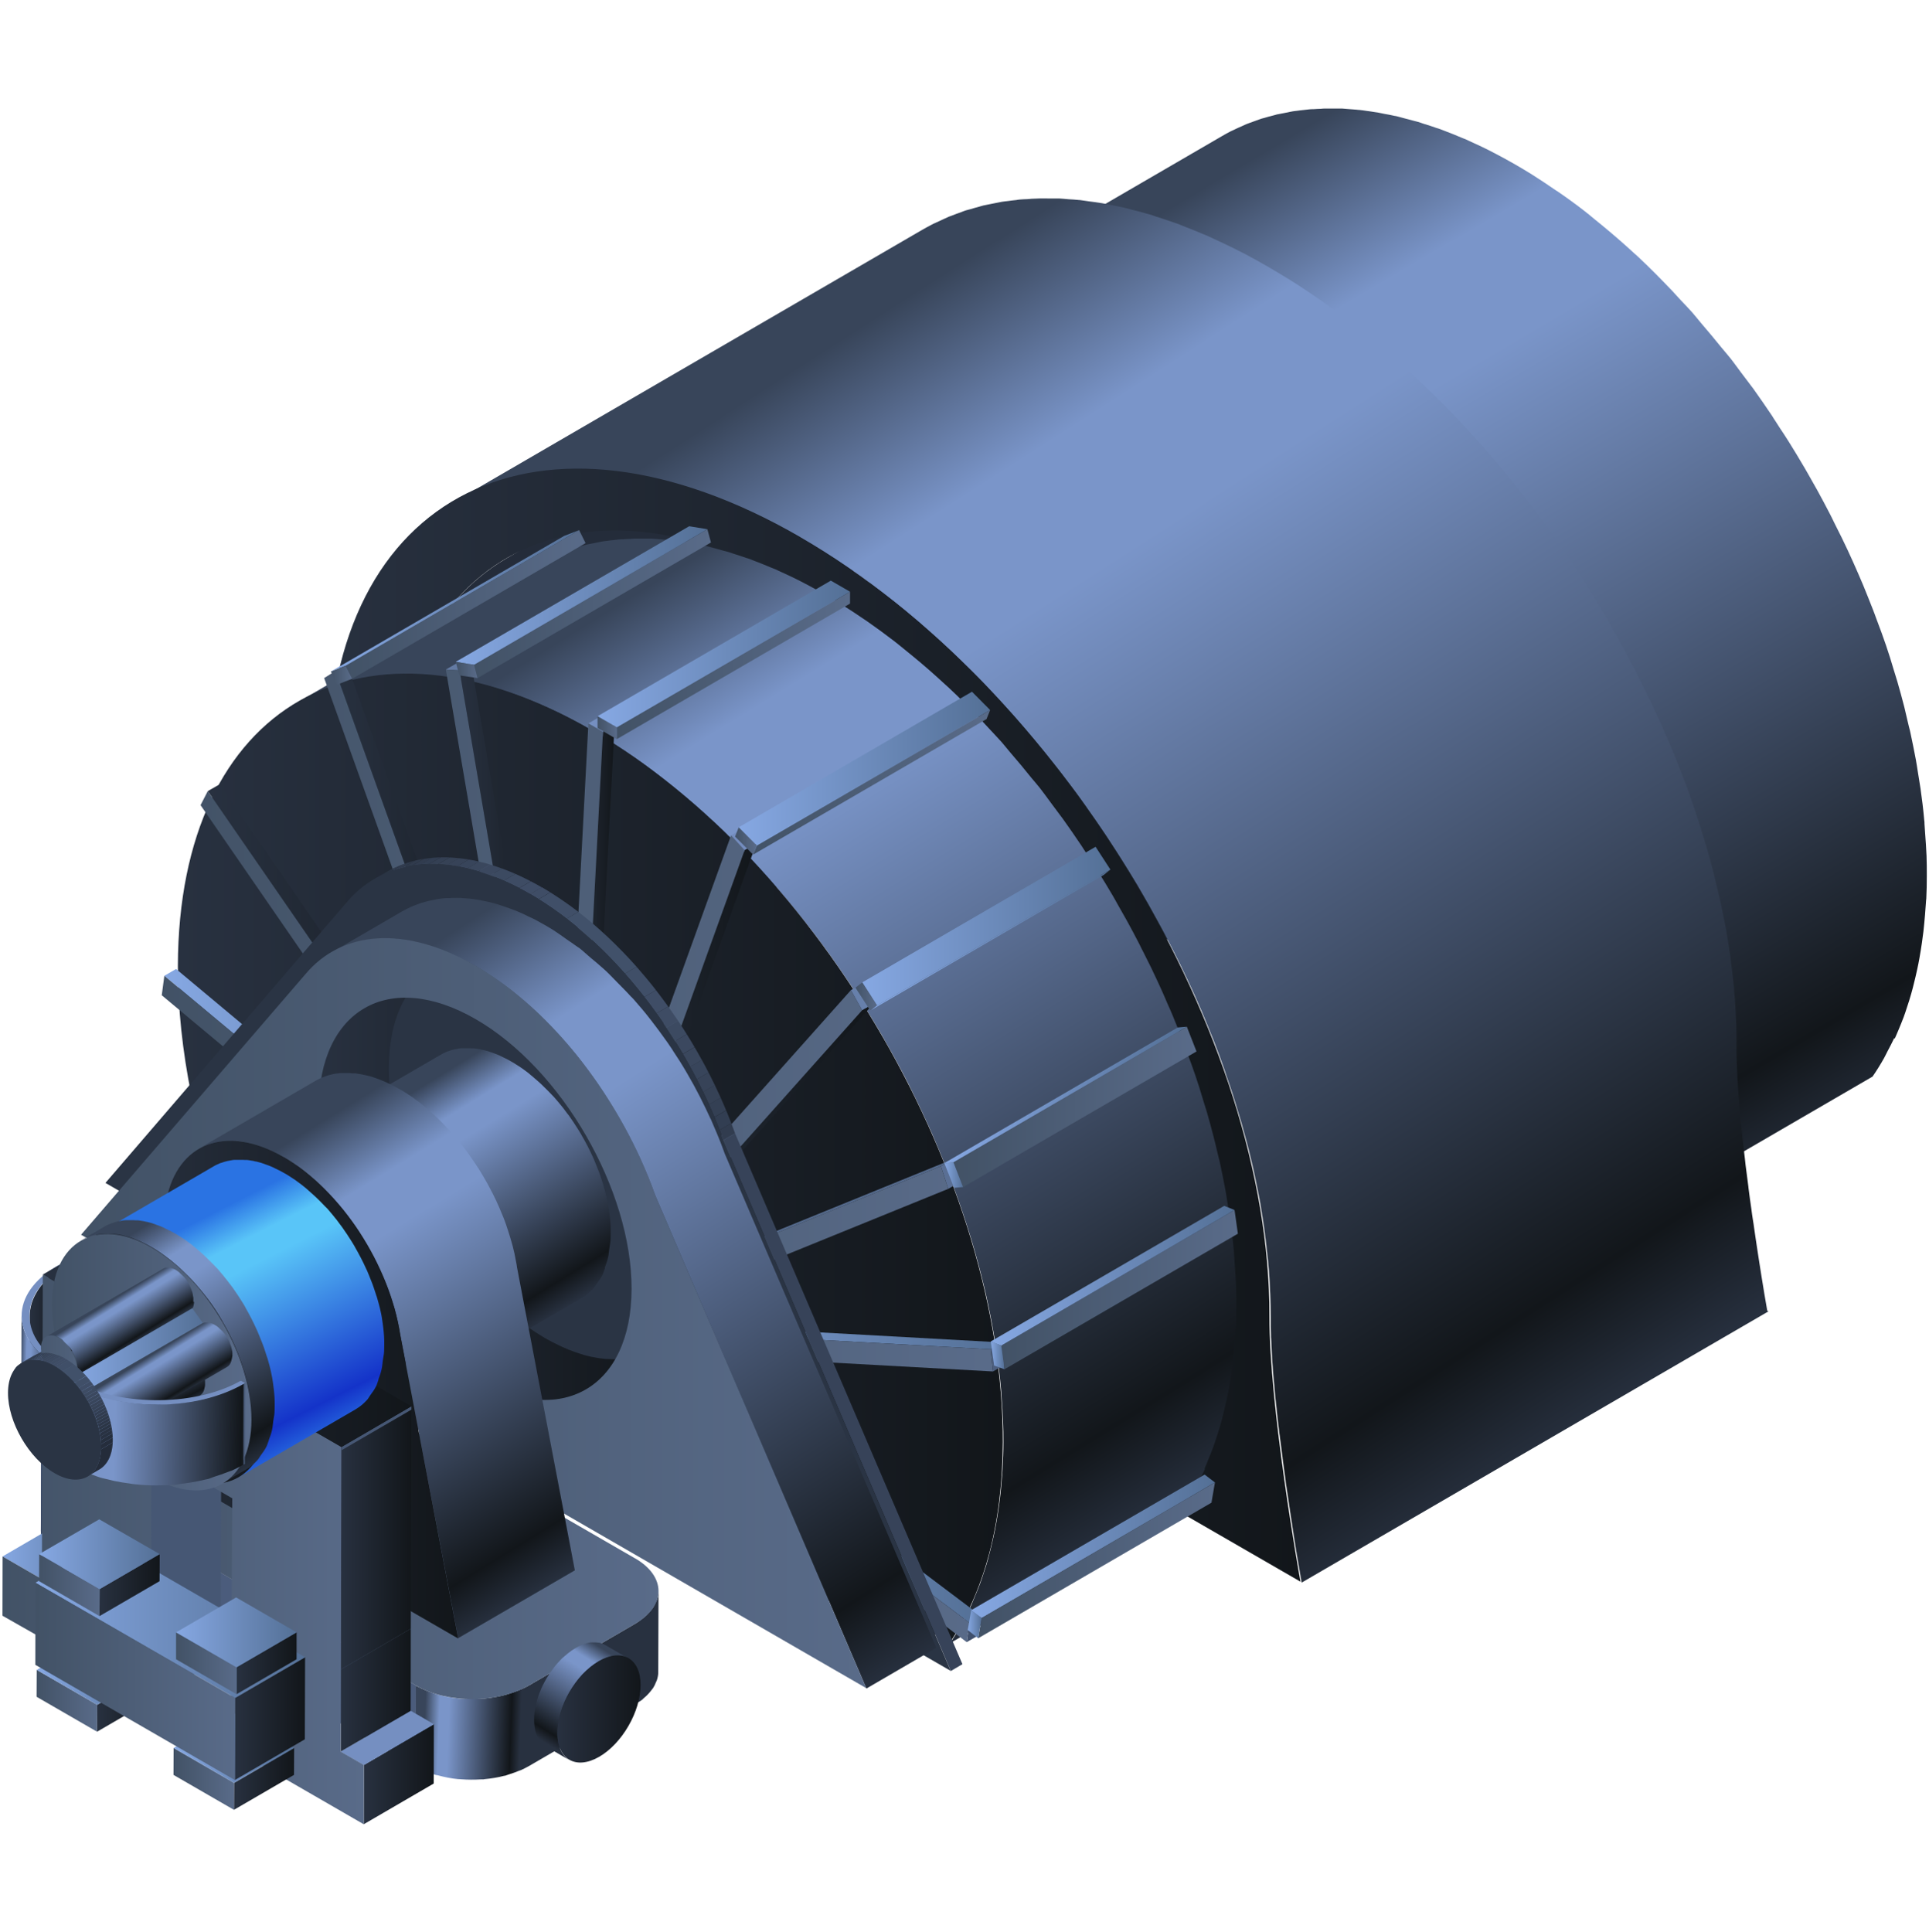<?xml version="1.0" encoding="UTF-8"?>
<svg id="_图层_2" data-name="图层 2" xmlns="http://www.w3.org/2000/svg" xmlns:xlink="http://www.w3.org/1999/xlink" viewBox="0 0 149.66 149.92">
  <defs>
    <style>
      .cls-1 {
        fill: url(#_未命名的渐变_18);
      }

      .cls-1, .cls-2, .cls-3, .cls-4, .cls-5, .cls-6, .cls-7, .cls-8, .cls-9, .cls-10, .cls-11, .cls-12, .cls-13, .cls-14, .cls-15, .cls-16, .cls-17, .cls-18, .cls-19, .cls-20, .cls-21, .cls-22, .cls-23, .cls-24, .cls-25, .cls-26, .cls-27, .cls-28, .cls-29, .cls-30, .cls-31, .cls-32, .cls-33, .cls-34, .cls-35, .cls-36, .cls-37, .cls-38, .cls-39, .cls-40, .cls-41, .cls-42, .cls-43, .cls-44, .cls-45, .cls-46, .cls-47, .cls-48, .cls-49, .cls-50, .cls-51, .cls-52, .cls-53, .cls-54, .cls-55, .cls-56, .cls-57, .cls-58, .cls-59, .cls-60, .cls-61, .cls-62, .cls-63, .cls-64, .cls-65, .cls-66, .cls-67, .cls-68, .cls-69, .cls-70, .cls-71, .cls-72, .cls-73, .cls-74, .cls-75, .cls-76, .cls-77, .cls-78, .cls-79, .cls-80, .cls-81, .cls-82, .cls-83, .cls-84, .cls-85, .cls-86, .cls-87, .cls-88, .cls-89, .cls-90, .cls-91, .cls-92, .cls-93, .cls-94, .cls-95, .cls-96, .cls-97, .cls-98, .cls-99, .cls-100, .cls-101, .cls-102, .cls-103, .cls-104, .cls-105, .cls-106, .cls-107, .cls-108, .cls-109, .cls-110, .cls-111, .cls-112, .cls-113, .cls-114, .cls-115, .cls-116, .cls-117, .cls-118, .cls-119, .cls-120, .cls-121, .cls-122, .cls-123, .cls-124, .cls-125, .cls-126, .cls-127, .cls-128, .cls-129, .cls-130, .cls-131, .cls-132 {
        stroke-width: 0px;
      }

      .cls-2 {
        fill: url(#_未命名的渐变_20);
      }

      .cls-133 {
        clip-path: url(#clippath);
      }

      .cls-3 {
        fill: none;
      }

      .cls-4 {
        fill: url(#_未命名的渐变_202-17);
      }

      .cls-5 {
        fill: url(#_未命名的渐变_202-18);
      }

      .cls-6 {
        fill: url(#_未命名的渐变_202-15);
      }

      .cls-7 {
        fill: url(#_未命名的渐变_202-11);
      }

      .cls-8 {
        fill: url(#_未命名的渐变_202-12);
      }

      .cls-9 {
        fill: url(#_未命名的渐变_202-10);
      }

      .cls-10 {
        fill: url(#_未命名的渐变_202-19);
      }

      .cls-11 {
        fill: url(#_未命名的渐变_202-14);
      }

      .cls-12 {
        fill: url(#_未命名的渐变_202-13);
      }

      .cls-13 {
        fill: url(#_未命名的渐变_202-16);
      }

      .cls-14 {
        fill: url(#_未命名的渐变_202-23);
      }

      .cls-15 {
        fill: url(#_未命名的渐变_202-22);
      }

      .cls-16 {
        fill: url(#_未命名的渐变_202-24);
      }

      .cls-17 {
        fill: url(#_未命名的渐变_202-20);
      }

      .cls-18 {
        fill: url(#_未命名的渐变_202-21);
      }

      .cls-19 {
        fill: url(#_未命名的渐变_218-15);
      }

      .cls-20 {
        fill: url(#_未命名的渐变_218-13);
      }

      .cls-21 {
        fill: url(#_未命名的渐变_218-12);
      }

      .cls-22 {
        fill: url(#_未命名的渐变_218-14);
      }

      .cls-23 {
        fill: url(#_未命名的渐变_218-11);
      }

      .cls-24 {
        fill: url(#_未命名的渐变_218-10);
      }

      .cls-25 {
        fill: url(#_未命名的渐变_200-22);
      }

      .cls-26 {
        fill: url(#_未命名的渐变_200-21);
      }

      .cls-27 {
        fill: url(#_未命名的渐变_200-20);
      }

      .cls-28 {
        fill: url(#_未命名的渐变_200-24);
      }

      .cls-29 {
        fill: url(#_未命名的渐变_200-23);
      }

      .cls-30 {
        fill: url(#_未命名的渐变_200-19);
      }

      .cls-31 {
        fill: url(#_未命名的渐变_200-15);
      }

      .cls-32 {
        fill: url(#_未命名的渐变_200-18);
      }

      .cls-33 {
        fill: url(#_未命名的渐变_200-13);
      }

      .cls-34 {
        fill: url(#_未命名的渐变_200-10);
      }

      .cls-35 {
        fill: url(#_未命名的渐变_200-16);
      }

      .cls-36 {
        fill: url(#_未命名的渐变_200-11);
      }

      .cls-37 {
        fill: url(#_未命名的渐变_200-12);
      }

      .cls-38 {
        fill: url(#_未命名的渐变_200-17);
      }

      .cls-39 {
        fill: url(#_未命名的渐变_200-14);
      }

      .cls-40 {
        fill: url(#_未命名的渐变_201-21);
      }

      .cls-41 {
        fill: url(#_未命名的渐变_201-24);
      }

      .cls-42 {
        fill: url(#_未命名的渐变_201-22);
      }

      .cls-43 {
        fill: url(#_未命名的渐变_201-20);
      }

      .cls-44 {
        fill: url(#_未命名的渐变_201-23);
      }

      .cls-45 {
        fill: url(#_未命名的渐变_201-10);
      }

      .cls-46 {
        fill: url(#_未命名的渐变_201-15);
      }

      .cls-47 {
        fill: url(#_未命名的渐变_201-17);
      }

      .cls-48 {
        fill: url(#_未命名的渐变_201-19);
      }

      .cls-49 {
        fill: url(#_未命名的渐变_201-14);
      }

      .cls-50 {
        fill: url(#_未命名的渐变_201-18);
      }

      .cls-51 {
        fill: url(#_未命名的渐变_201-11);
      }

      .cls-52 {
        fill: url(#_未命名的渐变_201-12);
      }

      .cls-53 {
        fill: url(#_未命名的渐变_201-13);
      }

      .cls-54 {
        fill: url(#_未命名的渐变_201-16);
      }

      .cls-55 {
        fill: url(#_未命名的渐变_201-9);
      }

      .cls-56 {
        fill: url(#_未命名的渐变_201-2);
      }

      .cls-57 {
        fill: url(#_未命名的渐变_201-7);
      }

      .cls-58 {
        fill: url(#_未命名的渐变_201-3);
      }

      .cls-59 {
        fill: url(#_未命名的渐变_201-5);
      }

      .cls-60 {
        fill: url(#_未命名的渐变_201-8);
      }

      .cls-61 {
        fill: url(#_未命名的渐变_201-6);
      }

      .cls-62 {
        fill: url(#_未命名的渐变_201-4);
      }

      .cls-63 {
        fill: url(#_未命名的渐变_200-2);
      }

      .cls-64 {
        fill: url(#_未命名的渐变_200-3);
      }

      .cls-65 {
        fill: url(#_未命名的渐变_200-6);
      }

      .cls-66 {
        fill: url(#_未命名的渐变_200-5);
      }

      .cls-67 {
        fill: url(#_未命名的渐变_200-8);
      }

      .cls-68 {
        fill: url(#_未命名的渐变_200-7);
      }

      .cls-69 {
        fill: url(#_未命名的渐变_200-9);
      }

      .cls-70 {
        fill: url(#_未命名的渐变_200-4);
      }

      .cls-71 {
        fill: url(#_未命名的渐变_202-8);
      }

      .cls-72 {
        fill: url(#_未命名的渐变_202-6);
      }

      .cls-73 {
        fill: url(#_未命名的渐变_202-7);
      }

      .cls-74 {
        fill: url(#_未命名的渐变_202-3);
      }

      .cls-75 {
        fill: url(#_未命名的渐变_202-4);
      }

      .cls-76 {
        fill: url(#_未命名的渐变_202-5);
      }

      .cls-77 {
        fill: url(#_未命名的渐变_202-2);
      }

      .cls-78 {
        fill: url(#_未命名的渐变_202-9);
      }

      .cls-79 {
        fill: url(#_未命名的渐变_218-9);
      }

      .cls-80 {
        fill: url(#_未命名的渐变_218-6);
      }

      .cls-81 {
        fill: url(#_未命名的渐变_218-5);
      }

      .cls-82 {
        fill: url(#_未命名的渐变_218-4);
      }

      .cls-83 {
        fill: url(#_未命名的渐变_218-2);
      }

      .cls-84 {
        fill: url(#_未命名的渐变_218-7);
      }

      .cls-85 {
        fill: url(#_未命名的渐变_218-3);
      }

      .cls-86 {
        fill: url(#_未命名的渐变_218-8);
      }

      .cls-134 {
        clip-path: url(#clippath-1);
      }

      .cls-135 {
        clip-path: url(#clippath-4);
      }

      .cls-136 {
        clip-path: url(#clippath-3);
      }

      .cls-137 {
        clip-path: url(#clippath-2);
      }

      .cls-138 {
        clip-path: url(#clippath-7);
      }

      .cls-139 {
        clip-path: url(#clippath-6);
      }

      .cls-140 {
        opacity: .2;
      }

      .cls-141 {
        isolation: isolate;
      }

      .cls-88 {
        fill: url(#_未命名的渐变_202);
      }

      .cls-89 {
        fill: url(#_未命名的渐变_201);
      }

      .cls-90 {
        fill: url(#_未命名的渐变_200);
      }

      .cls-91 {
        fill: url(#_未命名的渐变_218);
      }

      .cls-92 {
        fill: #010714;
        opacity: 0;
      }

      .cls-93 {
        fill: #4b5c7c;
      }

      .cls-94 {
        fill: #4c5e7e;
      }

      .cls-95 {
        fill: #758fc1;
      }

      .cls-96 {
        fill: #313c4f;
      }

      .cls-97 {
        fill: #262f3e;
      }

      .cls-98 {
        fill: #2c3646;
      }

      .cls-99 {
        fill: #293242;
      }

      .cls-100 {
        fill: #2d3749;
      }

      .cls-101 {
        fill: #2a3444;
      }

      .cls-102 {
        fill: #283141;
      }

      .cls-103 {
        fill: #5a6f94;
      }

      .cls-104 {
        fill: #637aa2;
      }

      .cls-105 {
        fill: #465673;
      }

      .cls-106 {
        fill: #465774;
      }

      .cls-107 {
        fill: #54698b;
      }

      .cls-108 {
        fill: #2e394b;
      }

      .cls-109 {
        fill: #3b485f;
      }

      .cls-110 {
        fill: #38455b;
      }

      .cls-111 {
        fill: #3a475d;
      }

      .cls-112 {
        fill: #344054;
      }

      .cls-113 {
        fill: #3c4a61;
      }

      .cls-114 {
        fill: #3c4b65;
      }

      .cls-115 {
        fill: #3e4d69;
      }

      .cls-116 {
        fill: #3e4c64;
      }

      .cls-117 {
        fill: #3d4c66;
      }

      .cls-118 {
        fill: #3f4d66;
      }

      .cls-119 {
        fill: #374358;
      }

      .cls-120 {
        fill: #374359;
      }

      .cls-121 {
        fill: #364256;
      }

      .cls-122 {
        fill: #41516a;
      }

      .cls-123 {
        fill: #41506c;
      }

      .cls-124 {
        fill: #404f68;
      }

      .cls-125 {
        fill: #40506c;
      }

      .cls-126 {
        fill: #435370;
      }

      .cls-127 {
        fill: #252d3c;
      }

      .cls-128 {
        fill: #242c3a;
      }

      .cls-129 {
        fill: #303b4d;
      }

      .cls-130 {
        fill: #323e52;
      }

      .cls-131 {
        fill: #738cbe;
      }

      .cls-132 {
        fill: #6780ab;
      }
    </style>
    <linearGradient id="_未命名的渐变_201" data-name="未命名的渐变 201" x1="2.27" y1="103.35" x2="4.85" y2="103.35" gradientUnits="userSpaceOnUse">
      <stop offset="0" stop-color="#283140"/>
      <stop offset="1" stop-color="#12161a"/>
    </linearGradient>
    <linearGradient id="_未命名的渐变_218" data-name="未命名的渐变 218" x1="1.49" y1="107.14" x2="4.89" y2="107.23" gradientUnits="userSpaceOnUse">
      <stop offset="0" stop-color="#38455a"/>
      <stop offset=".15" stop-color="#7a95c9"/>
      <stop offset=".25" stop-color="#7a95c9"/>
      <stop offset=".9" stop-color="#12161a"/>
      <stop offset="1" stop-color="#283140"/>
    </linearGradient>
    <linearGradient id="_未命名的渐变_218-2" data-name="未命名的渐变 218" x1="98.3" y1="11.66" x2="143.82" y2="88.74" xlink:href="#_未命名的渐变_218"/>
    <linearGradient id="_未命名的渐变_201-2" data-name="未命名的渐变 201" x1="67.37" y1="56.48" x2="131.36" y2="56.48" xlink:href="#_未命名的渐变_201"/>
    <clipPath id="clippath">
      <path class="cls-3" d="m39.3,43.32l36.21-21.04c-5.74,3.34-9.3,10.43-9.33,20.51-.02,6.52,1.44,13.48,4.02,20.27l-36.21,21.04c-2.58-6.79-4.03-13.75-4.02-20.27.03-10.08,3.59-17.17,9.33-20.51Z"/>
    </clipPath>
    <linearGradient id="_未命名的渐变_218-3" data-name="未命名的渐变 218" x1="67.97" y1="24.63" x2="123.32" y2="111.03" xlink:href="#_未命名的渐变_218"/>
    <linearGradient id="_未命名的渐变_201-3" data-name="未命名的渐变 201" x1="23.61" y1="79.54" x2="100.9" y2="79.54" xlink:href="#_未命名的渐变_201"/>
    <linearGradient id="_未命名的渐变_218-4" data-name="未命名的渐变 218" x1="46.15" y1="48.03" x2="89.6" y2="118.39" xlink:href="#_未命名的渐变_218"/>
    <linearGradient id="_未命名的渐变_201-4" data-name="未命名的渐变 201" x1="13.81" y1="89.86" x2="77.8" y2="89.86" xlink:href="#_未命名的渐变_201"/>
    <linearGradient id="_未命名的渐变_202" data-name="未命名的渐变 202" x1="12.46" y1="95.9" x2="41.56" y2="95.9" gradientUnits="userSpaceOnUse">
      <stop offset="0" stop-color="#86a8e3"/>
      <stop offset="1" stop-color="#547096"/>
      <stop offset="1" stop-color="#547096"/>
    </linearGradient>
    <linearGradient id="_未命名的渐变_202-2" data-name="未命名的渐变 202" x1="12.75" y1="87.19" x2="41.79" y2="87.19" xlink:href="#_未命名的渐变_202"/>
    <linearGradient id="_未命名的渐变_201-5" data-name="未命名的渐变 201" x1="16.12" y1="79.51" x2="42.4" y2="79.51" xlink:href="#_未命名的渐变_201"/>
    <linearGradient id="_未命名的渐变_201-6" data-name="未命名的渐变 201" x1="26.02" y1="74.59" x2="43.29" y2="74.59" xlink:href="#_未命名的渐变_201"/>
    <linearGradient id="_未命名的渐变_202-3" data-name="未命名的渐变 202" x1="47.15" y1="115.07" x2="76.11" y2="115.07" xlink:href="#_未命名的渐变_202"/>
    <linearGradient id="_未命名的渐变_201-7" data-name="未命名的渐变 201" x1="35.65" y1="74.62" x2="44.36" y2="74.62" xlink:href="#_未命名的渐变_201"/>
    <linearGradient id="_未命名的渐变_202-4" data-name="未命名的渐变 202" x1="47.01" y1="103.6" x2="77.77" y2="103.6" xlink:href="#_未命名的渐变_202"/>
    <linearGradient id="_未命名的渐变_201-8" data-name="未命名的渐变 201" x1="44.59" y1="77.36" x2="47.68" y2="77.36" xlink:href="#_未命名的渐变_201"/>
    <linearGradient id="_未命名的渐变_201-9" data-name="未命名的渐变 201" x1="45.63" y1="82.57" x2="58.68" y2="82.57" xlink:href="#_未命名的渐变_201"/>
    <linearGradient id="_未命名的渐变_201-10" data-name="未命名的渐变 201" x1="46.47" y1="89.56" x2="67.79" y2="89.56" xlink:href="#_未命名的渐变_201"/>
    <linearGradient id="_未命名的渐变_200" data-name="未命名的渐变 200" x1="12.54" y1="89.68" x2="76.97" y2="89.68" gradientUnits="userSpaceOnUse">
      <stop offset="0" stop-color="#425266"/>
      <stop offset="0" stop-color="#425266"/>
      <stop offset="1" stop-color="#596b89"/>
    </linearGradient>
    <clipPath id="clippath-1">
      <path class="cls-3" d="m29.07,68.19l.91-.53c3.17-1.84,7.48-1.46,12.06,1.19l-.91.53c-4.58-2.65-8.89-3.03-12.06-1.19Z"/>
    </clipPath>
    <clipPath id="clippath-2">
      <path class="cls-3" d="m41.13,69.37l.91-.53c6.31,3.65,12.06,10.96,14.99,19.09l-.91.53c-2.93-8.13-8.68-15.45-14.99-19.09Z"/>
    </clipPath>
    <linearGradient id="_未命名的渐变_201-11" data-name="未命名的渐变 201" x1="24.73" y1="91.85" x2="50.89" y2="91.85" xlink:href="#_未命名的渐变_201"/>
    <linearGradient id="_未命名的渐变_218-5" data-name="未命名的渐变 218" x1="35.42" y1="72.12" x2="71.71" y2="128.77" xlink:href="#_未命名的渐变_218"/>
    <linearGradient id="_未命名的渐变_200-2" data-name="未命名的渐变 200" x1="6.36" y1="101.89" x2="67.14" y2="101.89" xlink:href="#_未命名的渐变_200"/>
    <linearGradient id="_未命名的渐变_218-6" data-name="未命名的渐变 218" x1="32.75" y1="84.29" x2="43.51" y2="101.71" xlink:href="#_未命名的渐变_218"/>
    <linearGradient id="_未命名的渐变_201-12" data-name="未命名的渐变 201" x1="22.87" y1="96.5" x2="38.34" y2="96.5" xlink:href="#_未命名的渐变_201"/>
    <clipPath id="clippath-3">
      <path class="cls-3" d="m3.17,118.78l.02-6.28c0,.92.6,1.84,1.81,2.54l-.02,6.28c-1.21-.7-1.82-1.62-1.81-2.54Z"/>
    </clipPath>
    <linearGradient id="_未命名的渐变_20" data-name="未命名的渐变 20" x1="3.17" y1="116.91" x2="5.01" y2="116.91" gradientUnits="userSpaceOnUse">
      <stop offset="0" stop-color="#4b5c7c"/>
      <stop offset=".15" stop-color="#7a95c9"/>
      <stop offset=".25" stop-color="#7a95c9"/>
      <stop offset=".9" stop-color="#12161a"/>
      <stop offset="1" stop-color="#283140"/>
    </linearGradient>
    <clipPath id="clippath-4">
      <path class="cls-3" d="m3.17,118.78l.02-6.28c0,.92.6,1.84,1.81,2.54l-.02,6.28c-1.21-.7-1.82-1.62-1.81-2.54Z"/>
    </clipPath>
    <linearGradient id="_未命名的渐变_200-3" data-name="未命名的渐变 200" x1="5.02" y1="126.05" x2="32.23" y2="126.05" xlink:href="#_未命名的渐变_200"/>
    <linearGradient id="_未命名的渐变_218-7" data-name="未命名的渐变 218" x1="33.06" y1="130.4" x2="40.5" y2="130.66" xlink:href="#_未命名的渐变_218"/>
    <linearGradient id="_未命名的渐变_200-4" data-name="未命名的渐变 200" x1="3.25" y1="117.98" x2="51.03" y2="117.98" xlink:href="#_未命名的渐变_200"/>
    <linearGradient id="_未命名的渐变_218-8" data-name="未命名的渐变 218" x1="23.43" y1="87.97" x2="44.45" y2="122.01" xlink:href="#_未命名的渐变_218"/>
    <linearGradient id="_未命名的渐变_201-13" data-name="未命名的渐变 201" x1="8.3" y1="107.82" x2="35.55" y2="107.82" xlink:href="#_未命名的渐变_201"/>
    <linearGradient id="_未命名的渐变_218-9" data-name="未命名的渐变 218" x1="46.69" y1="127.88" x2="42.17" y2="135.15" xlink:href="#_未命名的渐变_218"/>
    <linearGradient id="_未命名的渐变_201-14" data-name="未命名的渐变 201" x1="43.24" y1="132.59" x2="49.7" y2="132.59" xlink:href="#_未命名的渐变_201"/>
    <linearGradient id="_未命名的渐变_202-5" data-name="未命名的渐变 202" x1=".2" y1="120.06" x2="8.68" y2="120.06" xlink:href="#_未命名的渐变_202"/>
    <linearGradient id="_未命名的渐变_201-15" data-name="未命名的渐变 201" x1="28.22" y1="137.66" x2="33.66" y2="137.66" xlink:href="#_未命名的渐变_201"/>
    <linearGradient id="_未命名的渐变_202-6" data-name="未命名的渐变 202" x1="26.43" y1="134.84" x2="33.66" y2="134.84" xlink:href="#_未命名的渐变_202"/>
    <linearGradient id="_未命名的渐变_201-16" data-name="未命名的渐变 201" x1="26.43" y1="131.13" x2="31.87" y2="131.13" xlink:href="#_未命名的渐变_201"/>
    <linearGradient id="_未命名的渐变_201-17" data-name="未命名的渐变 201" x1="26.44" y1="119.45" x2="31.92" y2="119.45" xlink:href="#_未命名的渐变_201"/>
    <linearGradient id="_未命名的渐变_200-5" data-name="未命名的渐变 200" x1=".22" y1="120.21" x2="28.2" y2="120.21" xlink:href="#_未命名的渐变_200"/>
    <linearGradient id="_未命名的渐变_201-18" data-name="未命名的渐变 201" x1="3.32" y1="104" x2="31.92" y2="104" xlink:href="#_未命名的渐变_201"/>
    <linearGradient id="_未命名的渐变_18" data-name="未命名的渐变 18" x1="16.48" y1="94.13" x2="25.53" y2="111.97" gradientUnits="userSpaceOnUse">
      <stop offset="0" stop-color="#2a73e3"/>
      <stop offset=".15" stop-color="#59c5f8"/>
      <stop offset=".25" stop-color="#59c5f8"/>
      <stop offset=".85" stop-color="#1433c9"/>
      <stop offset="1" stop-color="#2a73e3"/>
    </linearGradient>
    <linearGradient id="_未命名的渐变_201-19" data-name="未命名的渐变 201" x1="5.28" y1="105.18" x2="20.76" y2="105.18" xlink:href="#_未命名的渐变_201"/>
    <linearGradient id="_未命名的渐变_218-10" data-name="未命名的渐变 218" x1="10.35" y1="95.66" x2="20.99" y2="112.9" xlink:href="#_未命名的渐变_218"/>
    <linearGradient id="_未命名的渐变_200-6" data-name="未命名的渐变 200" x1="4.04" y1="105.69" x2="19.49" y2="105.69" xlink:href="#_未命名的渐变_200"/>
    <linearGradient id="_未命名的渐变_218-11" data-name="未命名的渐变 218" x1="6.38" y1="102.99" x2="7.1" y2="104.15" xlink:href="#_未命名的渐变_218"/>
    <linearGradient id="_未命名的渐变_218-12" data-name="未命名的渐变 218" x1="8.7" y1="105.33" x2="11.41" y2="110.62" xlink:href="#_未命名的渐变_218"/>
    <linearGradient id="_未命名的渐变_202-7" data-name="未命名的渐变 202" x1="5.85" y1="104.69" x2="15.73" y2="104.69" xlink:href="#_未命名的渐变_202"/>
    <linearGradient id="_未命名的渐变_218-13" data-name="未命名的渐变 218" x1="8.64" y1="100.92" x2="10.62" y2="104.12" xlink:href="#_未命名的渐变_218"/>
    <linearGradient id="_未命名的渐变_218-14" data-name="未命名的渐变 218" x1="11.65" y1="105.19" x2="13.69" y2="108.49" xlink:href="#_未命名的渐变_218"/>
    <linearGradient id="_未命名的渐变_200-7" data-name="未命名的渐变 200" x1="1.05" y1="108.61" x2="8.97" y2="108.61" xlink:href="#_未命名的渐变_200"/>
    <linearGradient id="_未命名的渐变_218-15" data-name="未命名的渐变 218" x1="5.09" y1="111.05" x2="20.23" y2="111.44" xlink:href="#_未命名的渐变_218"/>
    <clipPath id="clippath-6">
      <path class="cls-3" d="m1.67,105.74l.91-.53c.66-.38,1.57-.33,2.58.25l-.91.53c-1.01-.58-1.92-.64-2.58-.25Z"/>
    </clipPath>
    <clipPath id="clippath-7">
      <path class="cls-3" d="m7.7,114.03l-.91.53c.65-.38,1.05-1.18,1.05-2.31,0-2.3-1.6-5.09-3.6-6.25l.91-.53c2,1.16,3.6,3.95,3.6,6.25,0,1.14-.4,1.94-1.05,2.31Z"/>
    </clipPath>
    <linearGradient id="_未命名的渐变_201-20" data-name="未命名的渐变 201" x1="18.15" y1="138.02" x2="22.82" y2="138.02" xlink:href="#_未命名的渐变_201"/>
    <linearGradient id="_未命名的渐变_200-8" data-name="未命名的渐变 200" x1="13.47" y1="138.02" x2="18.15" y2="138.02" xlink:href="#_未命名的渐变_200"/>
    <linearGradient id="_未命名的渐变_202-8" data-name="未命名的渐变 202" x1="13.47" y1="135.62" x2="22.82" y2="135.62" xlink:href="#_未命名的渐变_202"/>
    <linearGradient id="_未命名的渐变_201-21" data-name="未命名的渐变 201" x1="7.53" y1="131.96" x2="12.2" y2="131.96" xlink:href="#_未命名的渐变_201"/>
    <linearGradient id="_未命名的渐变_200-9" data-name="未命名的渐变 200" x1="2.85" y1="131.96" x2="7.53" y2="131.96" xlink:href="#_未命名的渐变_200"/>
    <linearGradient id="_未命名的渐变_202-9" data-name="未命名的渐变 202" x1="2.85" y1="129.56" x2="12.2" y2="129.56" xlink:href="#_未命名的渐变_202"/>
    <linearGradient id="_未命名的渐变_201-22" data-name="未命名的渐变 201" x1="18.22" y1="133.34" x2="23.67" y2="133.34" xlink:href="#_未命名的渐变_201"/>
    <linearGradient id="_未命名的渐变_202-10" data-name="未命名的渐变 202" x1="2.75" y1="125.69" x2="23.67" y2="125.69" xlink:href="#_未命名的渐变_202"/>
    <linearGradient id="_未命名的渐变_200-10" data-name="未命名的渐变 200" x1="2.75" y1="130.45" x2="18.22" y2="130.45" xlink:href="#_未命名的渐变_200"/>
    <linearGradient id="_未命名的渐变_201-23" data-name="未命名的渐变 201" x1="18.35" y1="129.05" x2="23.01" y2="129.05" xlink:href="#_未命名的渐变_201"/>
    <linearGradient id="_未命名的渐变_200-11" data-name="未命名的渐变 200" x1="13.66" y1="129.05" x2="18.35" y2="129.05" xlink:href="#_未命名的渐变_200"/>
    <linearGradient id="_未命名的渐变_202-11" data-name="未命名的渐变 202" x1="13.66" y1="126.65" x2="23.01" y2="126.65" xlink:href="#_未命名的渐变_202"/>
    <linearGradient id="_未命名的渐变_201-24" data-name="未命名的渐变 201" x1="7.72" y1="122.99" x2="12.39" y2="122.99" xlink:href="#_未命名的渐变_201"/>
    <linearGradient id="_未命名的渐变_200-12" data-name="未命名的渐变 200" x1="3.04" y1="122.99" x2="7.72" y2="122.99" xlink:href="#_未命名的渐变_200"/>
    <linearGradient id="_未命名的渐变_202-12" data-name="未命名的渐变 202" x1="3.04" y1="120.58" x2="12.39" y2="120.58" xlink:href="#_未命名的渐变_202"/>
    <linearGradient id="_未命名的渐变_200-13" data-name="未命名的渐变 200" x1="26.84" y1="46.89" x2="45.41" y2="46.89" xlink:href="#_未命名的渐变_200"/>
    <linearGradient id="_未命名的渐变_202-13" data-name="未命名的渐变 202" x1="25.67" y1="46.61" x2="44.93" y2="46.61" xlink:href="#_未命名的渐变_202"/>
    <linearGradient id="_未命名的渐变_200-14" data-name="未命名的渐变 200" x1="25.67" y1="52.38" x2="27.33" y2="52.38" xlink:href="#_未命名的渐变_200"/>
    <linearGradient id="_未命名的渐变_200-15" data-name="未命名的渐变 200" x1="36.8" y1="46.84" x2="55.14" y2="46.84" xlink:href="#_未命名的渐变_200"/>
    <linearGradient id="_未命名的渐变_202-14" data-name="未命名的渐变 202" x1="35.36" y1="46.21" x2="54.88" y2="46.21" xlink:href="#_未命名的渐变_202"/>
    <linearGradient id="_未命名的渐变_200-16" data-name="未命名的渐变 200" x1="35.37" y1="51.98" x2="37.05" y2="51.98" xlink:href="#_未命名的渐变_200"/>
    <linearGradient id="_未命名的渐变_202-15" data-name="未命名的渐变 202" x1="75.35" y1="119.98" x2="94.26" y2="119.98" xlink:href="#_未命名的渐变_202"/>
    <linearGradient id="_未命名的渐变_200-17" data-name="未命名的渐变 200" x1="75.91" y1="121.07" x2="94.24" y2="121.07" xlink:href="#_未命名的渐变_200"/>
    <linearGradient id="_未命名的渐变_202-16" data-name="未命名的渐变 202" x1="75.08" y1="126.02" x2="76.16" y2="126.02" xlink:href="#_未命名的渐变_202"/>
    <linearGradient id="_未命名的渐变_200-18" data-name="未命名的渐变 200" x1="77.7" y1="100.06" x2="96.02" y2="100.06" xlink:href="#_未命名的渐变_200"/>
    <linearGradient id="_未命名的渐变_202-17" data-name="未命名的渐变 202" x1="76.87" y1="98.98" x2="95.78" y2="98.98" xlink:href="#_未命名的渐变_202"/>
    <linearGradient id="_未命名的渐变_202-18" data-name="未命名的渐变 202" x1="76.87" y1="105.16" x2="77.93" y2="105.16" xlink:href="#_未命名的渐变_202"/>
    <linearGradient id="_未命名的渐变_200-19" data-name="未命名的渐变 200" x1="74" y1="85.88" x2="92.8" y2="85.88" xlink:href="#_未命名的渐变_200"/>
    <linearGradient id="_未命名的渐变_202-19" data-name="未命名的渐变 202" x1="73.27" y1="84.95" x2="92.08" y2="84.95" xlink:href="#_未命名的渐变_202"/>
    <linearGradient id="_未命名的渐变_202-20" data-name="未命名的渐变 202" x1="73.27" y1="91.17" x2="74.72" y2="91.17" xlink:href="#_未命名的渐变_202"/>
    <linearGradient id="_未命名的渐变_200-20" data-name="未命名的渐变 200" x1="47.87" y1="51.63" x2="65.93" y2="51.63" xlink:href="#_未命名的渐变_200"/>
    <linearGradient id="_未命名的渐变_202-21" data-name="未命名的渐变 202" x1="46.36" y1="50.74" x2="65.95" y2="50.74" xlink:href="#_未命名的渐变_202"/>
    <linearGradient id="_未命名的渐变_200-21" data-name="未命名的渐变 200" x1="46.36" y1="56.46" x2="47.85" y2="56.46" xlink:href="#_未命名的渐变_200"/>
    <linearGradient id="_未命名的渐变_202-22" data-name="未命名的渐变 202" x1="57.31" y1="59.64" x2="76.82" y2="59.64" xlink:href="#_未命名的渐变_202"/>
    <linearGradient id="_未命名的渐变_200-22" data-name="未命名的渐变 200" x1="58.46" y1="60.7" x2="76.8" y2="60.7" xlink:href="#_未命名的渐变_200"/>
    <linearGradient id="_未命名的渐变_200-23" data-name="未命名的渐变 200" x1="57.03" y1="65.25" x2="58.71" y2="65.25" xlink:href="#_未命名的渐变_200"/>
    <linearGradient id="_未命名的渐变_202-23" data-name="未命名的渐变 202" x1="66.9" y1="71.85" x2="86.15" y2="71.85" xlink:href="#_未命名的渐变_202"/>
    <linearGradient id="_未命名的渐变_202-24" data-name="未命名的渐变 202" x1="67.52" y1="72.94" x2="86.15" y2="72.94" xlink:href="#_未命名的渐变_202"/>
    <linearGradient id="_未命名的渐变_200-24" data-name="未命名的渐变 200" x1="66.37" y1="77.31" x2="68.04" y2="77.31" xlink:href="#_未命名的渐变_200"/>
  </defs>
  <g id="_图元" data-name="图元">
    <g id="_发电机" data-name="发电机">
      <rect class="cls-92" width="149.66" height="149.92"/>
      <g>
        <g>
          <g class="cls-141">
            <path class="cls-89" d="m2.72,106.71s.05-.09.08-.14c.14-.24.32-.48.52-.72.03-.03.07-.07.1-.1.23-.24.48-.47.77-.69,0,0,.01-.01.02-.02.19-.14.4-.28.62-.42l.02-6.28c-.22.13-.43.27-.62.42,0,0,0,0,0,0,0,0,0,0-.01.01-.3.22-.55.46-.77.7-.03.03-.07.07-.1.1-.21.23-.38.47-.52.72-.03.05-.05.09-.08.14-.13.24-.24.49-.31.74-.01.04-.02.08-.03.12-.06.26-.11.52-.11.79l-.02,6.28c0-.26.04-.52.11-.79,0-.04.02-.08.03-.12.07-.25.18-.5.31-.74Z"/>
            <polygon class="cls-105" points="4.81 105.79 4.79 112.07 4.47 112.28 4.49 106 4.81 105.79"/>
            <path class="cls-91" d="m3.79,111.85c.21.15.43.29.67.43l.02-6.28c-.24-.14-.47-.28-.67-.43-.07-.05-.13-.1-.2-.15-.13-.1-.27-.2-.39-.31-.05-.04-.09-.09-.13-.13-.14-.13-.28-.27-.4-.41-.06-.06-.1-.13-.15-.19-.1-.12-.19-.25-.27-.38-.04-.06-.07-.12-.11-.18-.14-.25-.26-.51-.34-.77-.01-.04-.02-.09-.03-.13-.07-.27-.12-.55-.12-.83h0s0,0,0,0l-.02,6.28c0,.28.05.55.12.83.01.04.02.09.03.13.08.26.19.52.34.77.01.02.02.05.03.07.02.04.05.07.08.11.08.13.17.25.27.38.05.06.1.13.15.19.12.14.26.28.4.41.04.03.06.07.1.11,0,0,.02.02.03.02.12.11.25.21.39.31.07.05.13.1.2.15Z"/>
            <path class="cls-95" d="m4.57,98.14l.28.2c-3.65,2.2-3.16,5.65-.04,7.45l-.33.21c-3.72-2.15-3.74-5.63-.04-7.78l.13-.08Z"/>
          </g>
          <g class="cls-141">
            <path class="cls-83" d="m147.01,80.57c.1-.21.18-.43.28-.65.14-.34.28-.67.41-1.02.09-.24.17-.49.25-.74.12-.35.23-.7.33-1.06.08-.26.14-.53.21-.8.09-.36.18-.73.26-1.11.06-.28.12-.57.17-.86.07-.39.13-.78.19-1.18.04-.3.08-.6.12-.9.05-.41.08-.84.12-1.26.02-.31.05-.61.07-.93,0-.12.02-.23.03-.34.03-.57.04-1.15.04-1.74,0-.52,0-1.04-.02-1.57-.02-.58-.07-1.17-.11-1.75-.02-.25-.03-.49-.05-.74,0-.1,0-.19-.02-.29-.07-.81-.17-1.63-.29-2.46-.03-.23-.08-.46-.11-.69-.03-.21-.07-.42-.1-.62-.05-.31-.09-.61-.15-.92-.13-.69-.27-1.38-.42-2.08-.03-.15-.07-.3-.11-.45-.04-.15-.07-.31-.11-.46-.09-.37-.17-.74-.26-1.11-.17-.65-.34-1.29-.53-1.94-.05-.16-.1-.33-.15-.49-.04-.14-.09-.28-.13-.42-.1-.33-.2-.66-.3-.99-.2-.63-.41-1.25-.64-1.88-.08-.22-.17-.45-.25-.67-.05-.14-.11-.29-.16-.43-.09-.25-.18-.5-.28-.75-.24-.62-.49-1.23-.74-1.85-.13-.3-.26-.6-.39-.91-.06-.14-.12-.28-.18-.41-.08-.17-.15-.35-.23-.52-.28-.62-.56-1.23-.86-1.84-.18-.37-.37-.75-.56-1.12-.06-.12-.12-.24-.18-.37-.06-.12-.12-.24-.18-.36-.32-.62-.65-1.24-.99-1.86-.23-.41-.46-.81-.69-1.22-.07-.12-.13-.23-.2-.35-.06-.1-.11-.2-.17-.29-.37-.64-.76-1.27-1.15-1.9-.22-.36-.46-.71-.69-1.06-.11-.17-.21-.33-.32-.5-.1-.14-.19-.29-.28-.44-.48-.71-.96-1.41-1.46-2.11-.12-.17-.25-.32-.37-.49-.19-.26-.39-.52-.59-.78-.28-.37-.55-.76-.84-1.12-.21-.27-.44-.52-.66-.79-.52-.65-1.06-1.29-1.6-1.92-.23-.27-.45-.56-.69-.83-.29-.32-.58-.63-.88-.94-.22-.24-.44-.48-.66-.72-.85-.89-1.71-1.77-2.6-2.6-.1-.1-.21-.19-.31-.28-.8-.74-1.61-1.44-2.43-2.12-.25-.21-.5-.41-.76-.62-.23-.19-.46-.39-.7-.57-.68-.53-1.37-1.03-2.07-1.51-.05-.04-.11-.07-.16-.1-.61-.42-1.22-.83-1.84-1.22-.43-.27-.87-.53-1.3-.78-.52-.3-1.04-.58-1.55-.85-.01,0-.03-.01-.04-.02-.68-.36-1.36-.68-2.03-.98-.07-.03-.14-.07-.21-.1-.14-.06-.27-.1-.4-.16-.41-.17-.81-.34-1.22-.49-.12-.04-.24-.1-.36-.14-.1-.04-.21-.07-.31-.1-.34-.12-.67-.23-1.01-.33-.15-.05-.3-.11-.45-.15-.08-.02-.16-.04-.24-.06-.28-.08-.55-.15-.83-.22-.17-.04-.35-.1-.52-.14-.07-.02-.14-.03-.21-.04-.26-.06-.51-.11-.76-.15-.18-.03-.36-.08-.54-.11-.07-.01-.14-.02-.21-.03-.23-.04-.46-.07-.68-.1-.18-.02-.36-.06-.53-.07-.08,0-.15-.01-.23-.02-.21-.02-.42-.03-.64-.05-.16-.01-.33-.03-.49-.04-.09,0-.18,0-.27,0-.21,0-.41,0-.61,0-.14,0-.29,0-.43,0-.11,0-.21.01-.31.02-.2,0-.4.02-.59.03-.12,0-.25,0-.37.02-.12.01-.24.03-.35.04-.19.02-.39.04-.58.07-.1.01-.21.02-.31.04-.13.02-.26.05-.39.08-.19.04-.38.07-.57.11-.09.02-.17.03-.26.05-.13.03-.26.08-.4.11-.2.05-.39.1-.58.16-.08.02-.15.04-.23.06-.13.04-.26.1-.39.14-.2.07-.39.14-.58.21-.07.03-.14.05-.21.08-.12.05-.23.11-.35.16-.21.09-.43.19-.63.29-.07.04-.15.06-.22.1-.23.12-.45.24-.67.37,0,0,0,0,0,0l-18.1,10.52c.29-.17.59-.32.89-.47.21-.1.42-.2.63-.29.19-.08.37-.17.57-.24.19-.08.39-.14.58-.21.21-.07.41-.14.62-.21.19-.06.39-.11.58-.16.22-.06.44-.11.66-.16.19-.04.38-.08.57-.11.23-.04.46-.08.69-.11.19-.03.39-.05.58-.07.24-.03.48-.05.72-.06.2-.01.39-.02.59-.03.25,0,.49-.01.74-.01.2,0,.41,0,.61,0,.25,0,.51.02.76.04.21.01.42.03.63.05.26.02.51.06.77.09.22.03.45.06.67.09.25.04.5.09.75.14.25.05.5.1.76.15.24.05.49.12.73.18.28.07.55.14.83.22.23.07.46.14.68.21.33.11.67.21,1,.33.22.08.44.16.67.25.4.15.81.32,1.22.49.2.09.4.17.61.26.67.3,1.35.62,2.03.98.53.28,1.06.57,1.59.87,1.06.61,2.11,1.28,3.14,2,.05.04.11.07.16.1.94.65,1.86,1.36,2.77,2.08.25.2.5.41.75.61.82.68,1.63,1.39,2.43,2.12.1.1.21.19.31.28.89.83,1.75,1.7,2.6,2.6.22.24.44.48.66.72.53.58,1.05,1.17,1.57,1.77.54.63,1.07,1.27,1.6,1.92.51.63,1.01,1.26,1.5,1.91.2.26.39.52.59.78.72.99,1.43,2,2.11,3.04.11.16.21.33.32.49.69,1.07,1.36,2.15,2,3.26.07.12.13.23.2.35.65,1.13,1.27,2.28,1.86,3.44.06.12.12.24.18.36.58,1.15,1.13,2.31,1.64,3.48.06.14.12.28.18.41.5,1.16.97,2.33,1.41,3.51.05.14.11.29.16.43.43,1.18.83,2.36,1.19,3.54.04.14.09.28.13.42.35,1.18.67,2.36.95,3.54.04.15.07.31.11.46.26,1.16.49,2.31.68,3.45.03.21.07.42.1.62.18,1.15.32,2.3.42,3.44.02.25.03.49.05.74.08,1.12.14,2.23.13,3.32,0,.71-.03,1.4-.07,2.08-.02.31-.04.62-.07.93-.03.43-.07.85-.12,1.26-.04.31-.08.6-.12.9-.06.4-.12.79-.19,1.17-.05.29-.11.58-.17.86-.08.38-.17.74-.26,1.11-.07.27-.14.54-.21.81-.1.36-.22.71-.33,1.06-.08.25-.16.49-.25.73-.13.35-.27.69-.41,1.02-.09.22-.18.44-.28.65-.17.36-.35.7-.53,1.05-.09.17-.17.34-.26.5-.28.5-.57.97-.89,1.43h0s0,0,0,0l18.1-10.52c.31-.45.61-.93.89-1.43.09-.16.17-.34.26-.51.18-.34.36-.68.53-1.04Z"/>
            <path class="cls-56" d="m99.47,23.29c17.66,10.2,31.95,34.92,31.89,55.22-.02,6.52-1.53,11.76-4.13,15.56l-55.84-32.24c-2.56-6.78-4.03-13.75-4.02-20.27.06-20.3,14.44-28.47,32.1-18.27Z"/>
          </g>
          <g class="cls-141">
            <g class="cls-141">
              <g class="cls-133">
                <g class="cls-141">
                  <path class="cls-128" d="m39.3,43.32l36.21-21.04c-5.38,3.13-8.84,9.55-9.28,18.64l-36.21,21.04c.44-9.09,3.9-15.51,9.28-18.64"/>
                  <path class="cls-127" d="m30.02,61.96l36.21-21.04c-.03.61-.05,1.23-.05,1.87,0,.55,0,1.1.03,1.65l-36.21,21.04c-.02-.55-.03-1.11-.03-1.65,0-.63.02-1.26.05-1.87"/>
                  <path class="cls-97" d="m30,65.48l36.21-21.04c.03.91.09,1.83.18,2.75l-36.21,21.04c-.09-.92-.14-1.84-.18-2.75"/>
                  <path class="cls-102" d="m30.17,68.23l36.21-21.04c.07.8.17,1.61.28,2.42l-36.21,21.04c-.11-.81-.21-1.62-.28-2.42"/>
                  <path class="cls-99" d="m30.46,70.65l36.21-21.04c.1.74.22,1.48.36,2.22l-36.21,21.04c-.14-.74-.26-1.48-.36-2.22"/>
                  <path class="cls-101" d="m30.82,72.87l36.21-21.04c.13.69.27,1.39.42,2.08l-36.21,21.04c-.15-.7-.29-1.39-.42-2.08"/>
                  <path class="cls-98" d="m31.24,74.96l36.21-21.04c.15.66.31,1.33.48,2l-36.21,21.04c-.17-.67-.33-1.33-.48-2"/>
                  <path class="cls-100" d="m31.71,76.95l36.21-21.04c.17.64.34,1.29.53,1.93l-36.21,21.04c-.19-.64-.36-1.29-.53-1.93"/>
                  <path class="cls-108" d="m32.24,78.88l36.21-21.04c.18.63.38,1.26.58,1.89l-36.21,21.04c-.2-.63-.4-1.26-.58-1.89"/>
                  <path class="cls-129" d="m32.82,80.78l36.21-21.04c.2.62.41,1.24.63,1.86l-36.21,21.04c-.22-.62-.43-1.24-.63-1.86"/>
                  <path class="cls-96" d="m33.45,82.64l36.21-21.04c.17.49.35.97.53,1.46l-36.21,21.04c-.18-.49-.36-.97-.53-1.46"/>
                </g>
              </g>
            </g>
            <path class="cls-85" d="m137.11,101.69c-.01-.08-.06-.33-.12-.7-.06-.36-.15-.85-.24-1.44-.02-.12-.04-.23-.06-.36-.03-.17-.06-.38-.09-.57-.03-.19-.06-.37-.09-.57-.03-.18-.06-.39-.09-.58-.04-.24-.07-.47-.11-.72-.03-.19-.06-.4-.09-.6-.04-.27-.08-.54-.12-.82-.03-.24-.07-.49-.11-.73-.04-.26-.08-.52-.11-.78-.08-.55-.16-1.12-.23-1.69,0-.03,0-.07-.01-.11-.07-.54-.14-1.08-.21-1.62-.02-.18-.04-.37-.06-.55-.05-.4-.09-.8-.14-1.2-.03-.23-.05-.45-.07-.68-.04-.35-.07-.71-.11-1.06-.02-.2-.04-.39-.05-.59-.04-.48-.08-.95-.12-1.41-.01-.2-.03-.39-.04-.58-.04-.54-.06-1.07-.08-1.57,0-.08,0-.17-.01-.25-.02-.5-.03-.97-.02-1.42,0-.52,0-1.04-.02-1.57,0-.07,0-.13-.01-.2-.03-.83-.08-1.67-.16-2.51,0-.03,0-.07,0-.1-.02-.17-.04-.35-.06-.52-.06-.56-.12-1.13-.2-1.7-.01-.09-.02-.19-.03-.28-.03-.23-.08-.46-.11-.69-.06-.39-.12-.79-.19-1.18-.02-.12-.04-.24-.06-.36-.04-.23-.1-.46-.14-.7-.07-.36-.14-.71-.22-1.07-.03-.12-.05-.25-.08-.37-.05-.25-.12-.5-.18-.74-.08-.33-.15-.66-.23-.98-.03-.11-.05-.23-.08-.34-.07-.29-.16-.57-.23-.86-.08-.29-.15-.58-.24-.87-.02-.09-.05-.17-.07-.26-.1-.34-.21-.69-.32-1.03-.08-.26-.16-.53-.24-.79-.02-.05-.03-.11-.05-.16-.16-.48-.32-.97-.49-1.45-.05-.15-.1-.3-.15-.45,0-.01,0-.03-.01-.04-.23-.65-.47-1.3-.72-1.94,0-.02-.02-.05-.03-.07-.08-.19-.16-.39-.23-.58-.17-.43-.34-.86-.52-1.29-.02-.06-.05-.12-.08-.18-.11-.27-.23-.54-.35-.81-.14-.32-.28-.65-.42-.97-.04-.09-.09-.18-.13-.28-.13-.29-.27-.59-.41-.88-.13-.27-.25-.54-.38-.81-.06-.12-.12-.24-.18-.36-.15-.31-.31-.63-.47-.94-.12-.23-.23-.47-.35-.7-.07-.14-.15-.28-.22-.42-.17-.32-.34-.64-.51-.96-.11-.21-.22-.42-.33-.63-.08-.15-.17-.3-.25-.45-.19-.34-.39-.68-.58-1.02-.11-.2-.22-.39-.33-.59-.09-.15-.18-.29-.26-.43-.22-.37-.44-.73-.67-1.1-.12-.19-.23-.39-.35-.59-.08-.13-.16-.25-.24-.38-.25-.4-.51-.8-.77-1.19-.13-.2-.26-.4-.39-.6-.06-.09-.13-.18-.19-.27-.39-.58-.79-1.16-1.19-1.73-.1-.14-.19-.28-.29-.42-.02-.03-.04-.05-.06-.08-.6-.84-1.23-1.67-1.86-2.48-.07-.08-.13-.17-.19-.26-.06-.08-.13-.15-.19-.23-.92-1.17-1.86-2.31-2.83-3.41-.06-.07-.12-.14-.18-.21-.09-.1-.19-.2-.28-.3-.66-.74-1.32-1.47-2-2.17-.05-.05-.09-.1-.13-.14-.72-.74-1.45-1.46-2.19-2.17-.19-.18-.38-.36-.57-.53-.69-.65-1.39-1.28-2.1-1.9-.07-.06-.13-.12-.2-.17-.77-.66-1.55-1.29-2.33-1.9-.09-.07-.18-.15-.27-.22-.12-.09-.24-.17-.36-.26-.58-.44-1.16-.87-1.74-1.28-.18-.13-.35-.26-.53-.38-.75-.52-1.5-1.02-2.26-1.49-.04-.03-.08-.06-.13-.08-.52-.32-1.05-.64-1.57-.94-.64-.37-1.27-.72-1.9-1.05,0,0-.02,0-.03-.01-.83-.43-1.65-.82-2.46-1.19-.09-.04-.19-.09-.28-.13-.15-.07-.29-.11-.44-.18-.5-.21-1-.41-1.49-.6-.15-.06-.3-.13-.45-.18-.1-.04-.2-.06-.3-.1-.43-.15-.86-.29-1.29-.43-.18-.06-.36-.13-.54-.18-.06-.02-.12-.03-.19-.05-.37-.11-.73-.2-1.09-.29-.21-.05-.43-.12-.64-.17-.05-.01-.09-.02-.13-.03-.3-.07-.6-.12-.9-.18-.25-.05-.5-.11-.75-.15-.04,0-.09-.01-.13-.02-.27-.04-.53-.08-.8-.11-.26-.04-.52-.08-.77-.11-.05,0-.1,0-.15-.01-.24-.02-.47-.04-.71-.05-.25-.02-.5-.05-.75-.06-.06,0-.13,0-.19,0-.23,0-.46,0-.69,0-.22,0-.44-.01-.66,0-.08,0-.16.01-.24.01-.23,0-.45.02-.67.04-.19.01-.38.01-.57.03-.1,0-.2.03-.29.04-.22.02-.44.05-.66.08-.16.02-.32.03-.48.06-.12.02-.23.05-.35.07-.22.04-.43.08-.65.13-.13.03-.27.05-.4.08-.13.03-.25.07-.38.11-.22.06-.43.11-.64.18-.11.03-.23.06-.34.09-.14.04-.27.1-.4.15-.22.08-.44.15-.65.24-.1.04-.2.07-.3.11-.13.06-.26.12-.39.18-.22.1-.44.2-.65.3-.09.04-.18.08-.27.13-.25.13-.51.27-.75.41l-36.21,21.04c.33-.19.68-.37,1.03-.54.21-.11.43-.2.65-.3.23-.1.45-.2.69-.29.22-.08.43-.16.65-.24.24-.08.49-.16.74-.24.21-.06.43-.12.64-.18.26-.07.52-.13.79-.19.22-.05.43-.09.65-.13.27-.05.55-.09.82-.13.22-.03.44-.06.66-.08.29-.03.58-.05.87-.07.22-.01.44-.03.67-.04.3,0,.6,0,.91,0,.23,0,.45,0,.68,0,.31.01.63.04.94.06.23.02.47.03.7.05.3.03.61.08.92.12.27.04.53.07.8.11.29.05.58.11.87.17.3.06.6.11.91.19.26.06.52.13.78.2.36.09.73.18,1.09.29.24.07.48.15.73.23.43.14.86.27,1.29.43.25.09.5.18.74.28.49.19.99.39,1.49.6.24.1.48.2.72.31.81.36,1.63.75,2.46,1.19.64.33,1.28.69,1.93,1.06.57.33,1.13.67,1.7,1.03.76.48,1.51.97,2.26,1.49.18.12.35.25.53.38.59.42,1.17.84,1.74,1.28.21.16.42.32.63.48.79.61,1.57,1.25,2.33,1.9.06.05.13.11.19.17.71.62,1.42,1.25,2.11,1.9.19.18.38.35.56.53.74.71,1.48,1.43,2.2,2.18.04.04.08.09.13.14.68.71,1.35,1.44,2.01,2.18.15.17.3.34.45.51.97,1.11,1.92,2.25,2.84,3.42.13.16.25.32.38.48.63.82,1.26,1.64,1.86,2.49.12.16.23.32.34.49.41.57.81,1.15,1.2,1.73.2.29.39.58.58.88.26.4.52.79.77,1.19.2.32.4.64.6.96.22.37.45.73.67,1.1.2.34.4.68.59,1.02.2.34.39.68.58,1.03.2.36.39.71.59,1.07.17.32.35.64.51.96.19.37.38.74.57,1.11.16.31.32.63.47.94.19.39.37.78.56,1.17.14.29.28.59.41.88.19.41.37.83.55,1.24.12.27.24.54.35.82.21.49.4.98.6,1.47.08.19.16.38.23.58.27.69.52,1.37.76,2.06.05.15.1.3.15.46.19.53.37,1.07.54,1.6.08.26.16.52.24.78.13.43.26.86.39,1.29.08.29.16.58.24.87.11.4.22.8.32,1.2.08.33.16.66.24.99.09.37.17.74.25,1.12.08.36.15.71.22,1.07.07.35.14.7.2,1.05.07.4.13.79.19,1.19.05.32.1.65.14.97.08.57.14,1.14.2,1.7.02.21.05.41.07.62.08.84.13,1.68.16,2.51.02.59.04,1.18.04,1.77,0,.45,0,.93.02,1.42,0,.01,0,.03,0,.04,0,.07,0,.14.01.21.02.51.05,1.03.08,1.57.01.19.03.39.04.59.03.46.07.93.12,1.41.01.12.02.23.03.35,0,.08.02.16.02.24.03.35.07.7.11,1.05.02.23.05.45.07.68.04.4.09.79.14,1.19.02.19.04.37.07.56.07.55.14,1.09.21,1.62,0,.04,0,.07.01.11.08.57.15,1.14.23,1.69,0,.02,0,.04,0,.05.04.25.07.49.11.73.04.24.07.49.11.73.04.28.08.55.12.82.03.2.06.4.09.6.04.25.08.48.11.72.03.19.06.4.09.58.03.2.06.38.09.57.03.19.06.39.09.57.02.13.04.24.06.36.2,1.19.34,1.99.37,2.14h0s0,0,0,0l36.21-21.04Z"/>
            <path class="cls-58" d="m62.08,41.67c20.17,11.65,36.47,38.71,36.41,60.45-.02,6.97,2.28,19.92,2.41,20.6l-11.07-6.39c2.61-3.8,4.1-9.05,4.12-15.57.06-20.3-14.21-45.01-31.88-55.21-17.68-10.21-32.04-2.02-32.1,18.27-.02,6.52,1.44,13.48,4.02,20.27l-10.38-5.99c.09-.56,1.81-11.19,1.83-18.16.06-21.75,16.46-29.93,36.65-18.27Z"/>
          </g>
          <g class="cls-141">
            <path class="cls-82" d="m93.45,113.95c.1-.21.18-.43.27-.65.14-.34.28-.67.41-1.03.09-.24.17-.49.25-.74.11-.35.23-.7.33-1.06.08-.26.14-.53.21-.81.09-.36.18-.73.26-1.11.06-.28.12-.57.17-.86.07-.39.13-.78.19-1.17.04-.3.08-.6.12-.9.05-.41.08-.84.12-1.26.02-.31.05-.61.07-.92,0-.12.02-.23.03-.34.03-.57.04-1.15.04-1.74,0-.52,0-1.04-.02-1.57-.02-.58-.07-1.16-.11-1.75-.02-.25-.02-.49-.05-.74,0-.1,0-.19-.02-.29-.07-.81-.17-1.63-.29-2.46-.03-.23-.08-.46-.11-.69-.03-.21-.07-.42-.1-.63-.05-.31-.09-.61-.15-.92-.13-.69-.27-1.39-.42-2.08-.03-.15-.07-.3-.11-.45-.04-.15-.07-.31-.11-.46-.09-.37-.17-.74-.27-1.11-.17-.65-.34-1.3-.53-1.94-.05-.16-.1-.32-.15-.48-.04-.14-.09-.28-.13-.42-.1-.33-.2-.66-.3-.99-.2-.63-.41-1.25-.64-1.88-.08-.22-.17-.44-.25-.67-.05-.14-.11-.29-.16-.43-.09-.25-.18-.51-.28-.76-.24-.62-.49-1.23-.74-1.85-.12-.3-.26-.6-.39-.89-.06-.14-.12-.28-.18-.42-.08-.18-.15-.35-.23-.53-.28-.62-.56-1.23-.86-1.85-.18-.37-.37-.74-.55-1.1-.06-.12-.12-.25-.19-.37-.06-.12-.12-.25-.18-.37-.32-.62-.65-1.25-.99-1.86-.22-.4-.45-.8-.68-1.2-.07-.12-.13-.24-.2-.36-.06-.1-.11-.2-.17-.3-.37-.64-.76-1.27-1.15-1.9-.22-.35-.45-.7-.68-1.05-.11-.17-.21-.33-.32-.5-.1-.15-.19-.3-.29-.45-.48-.71-.96-1.42-1.46-2.11-.12-.16-.24-.32-.36-.48-.19-.26-.39-.52-.58-.78-.28-.38-.56-.77-.85-1.14-.21-.27-.44-.52-.66-.79-.52-.65-1.05-1.29-1.59-1.91-.24-.27-.46-.57-.69-.83-.28-.32-.58-.62-.87-.94-.22-.24-.44-.48-.67-.72-.85-.9-1.71-1.77-2.6-2.6-.1-.09-.2-.18-.31-.28-.8-.74-1.61-1.45-2.44-2.13-.25-.21-.5-.41-.76-.62-.24-.19-.47-.39-.71-.57-.68-.52-1.37-1.03-2.06-1.51-.05-.03-.1-.06-.15-.1-.61-.42-1.23-.83-1.85-1.22-.43-.27-.87-.53-1.3-.78-.52-.3-1.04-.58-1.55-.85-.02,0-.03-.01-.04-.02-.68-.36-1.36-.68-2.03-.98-.07-.03-.14-.07-.21-.1-.13-.06-.27-.1-.4-.16-.41-.17-.81-.34-1.22-.49-.12-.04-.24-.1-.35-.14-.1-.04-.21-.07-.31-.1-.34-.12-.67-.23-1-.33-.15-.05-.3-.11-.45-.15-.08-.02-.16-.04-.24-.06-.28-.08-.55-.15-.82-.22-.17-.04-.35-.1-.53-.14-.07-.02-.14-.03-.21-.04-.25-.06-.5-.1-.75-.15-.18-.04-.36-.08-.54-.11-.07-.01-.14-.02-.21-.03-.23-.04-.45-.06-.68-.09-.18-.02-.36-.06-.53-.07-.08,0-.16-.01-.24-.02-.21-.02-.42-.03-.63-.05-.16-.01-.33-.03-.49-.04-.09,0-.18,0-.27,0-.2,0-.41,0-.61,0-.14,0-.29,0-.43,0-.11,0-.21.01-.32.02-.2,0-.39.02-.59.03-.12,0-.25,0-.37.02-.12.01-.24.03-.36.04-.2.02-.39.04-.58.07-.1.01-.21.02-.31.04-.13.02-.26.05-.39.08-.19.04-.38.07-.57.11-.09.02-.17.03-.26.05-.14.03-.27.08-.4.11-.2.05-.39.1-.58.16-.07.02-.15.04-.23.06-.13.04-.26.1-.39.14-.2.07-.39.14-.58.21-.07.03-.14.05-.21.08-.12.05-.23.11-.35.16-.21.09-.43.19-.63.29-.07.04-.15.06-.22.1-.23.12-.45.24-.67.37l-18.1,10.52c.29-.17.59-.32.89-.47.21-.1.42-.2.64-.29.19-.08.37-.16.56-.24.19-.08.39-.14.58-.21.2-.07.41-.14.62-.21.19-.06.39-.11.59-.16.22-.06.44-.11.66-.16.19-.04.38-.08.58-.11.23-.04.46-.08.69-.11.19-.03.39-.05.59-.07.24-.03.48-.05.72-.06.2-.01.4-.02.6-.03.25,0,.49-.01.74-.01.2,0,.41,0,.61,0,.25,0,.51.02.76.04.21.01.42.03.64.05.25.02.51.06.77.09.23.03.45.06.68.1.25.04.5.09.75.14.25.05.5.1.76.15.24.05.49.12.73.18.28.07.55.14.83.22.23.07.45.14.68.21.33.11.67.22,1.01.34.22.08.44.16.66.24.4.15.81.32,1.22.49.2.09.4.17.61.26.67.3,1.35.62,2.03.98.53.28,1.06.56,1.59.87,1.06.61,2.12,1.29,3.15,2,.05.03.1.06.15.1.94.65,1.86,1.36,2.77,2.08.25.2.51.41.76.62.83.68,1.64,1.39,2.44,2.13.1.09.2.18.3.27.89.83,1.75,1.7,2.6,2.6.22.24.45.48.67.72.53.58,1.05,1.17,1.56,1.77.54.63,1.07,1.26,1.59,1.91.51.63,1.02,1.27,1.51,1.93.19.26.39.52.58.78.72.99,1.43,2.01,2.11,3.04.11.17.21.33.32.5.69,1.07,1.36,2.15,2,3.25.07.12.13.24.2.36.65,1.13,1.27,2.27,1.86,3.43.06.12.12.25.18.37.58,1.15,1.12,2.31,1.64,3.48.06.14.12.28.18.42.5,1.16.97,2.33,1.41,3.5.05.14.11.29.16.43.43,1.18.83,2.36,1.19,3.54.04.14.09.28.13.42.35,1.18.67,2.36.95,3.54.04.15.07.31.11.46.26,1.15.49,2.31.68,3.45.03.21.07.42.1.63.18,1.15.32,2.3.42,3.44.02.25.03.49.05.74.08,1.12.14,2.23.13,3.32,0,.71-.03,1.4-.07,2.08-.02.31-.04.62-.07.92-.03.43-.07.85-.12,1.26-.03.3-.08.6-.12.9-.06.4-.12.79-.19,1.17-.05.29-.11.58-.17.86-.08.38-.17.74-.26,1.11-.07.27-.14.54-.21.81-.1.36-.21.71-.33,1.05-.08.25-.16.5-.25.74-.13.35-.27.69-.41,1.02-.09.22-.18.44-.27.65-.16.36-.34.71-.52,1.05-.09.17-.17.34-.26.51-.28.49-.57.97-.87,1.43,0,0,0,0,0,.01h0s0,0,0,0l18.1-10.52c.31-.46.6-.94.88-1.44.09-.16.17-.34.26-.51.18-.34.36-.69.52-1.05Z"/>
            <path class="cls-62" d="m45.91,56.65c17.66,10.2,31.95,34.94,31.89,55.24-.02,6.52-1.53,11.75-4.12,15.57l-55.86-32.25c-2.56-6.8-4.03-13.75-4.02-20.27.06-20.3,14.44-28.49,32.1-18.29Z"/>
          </g>
          <g class="cls-141">
            <polygon class="cls-88" points="12.46 91.64 13.36 91.12 41.56 100.15 40.65 100.67 12.46 91.64"/>
            <polygon class="cls-77" points="12.75 75.71 13.66 75.18 41.79 98.68 40.89 99.2 12.75 75.71"/>
            <polygon class="cls-114" points="44.06 104.08 44.97 103.55 44.84 103.68 43.93 104.21 44.06 104.08"/>
            <polygon class="cls-117" points="44.34 104.09 45.25 103.56 45.18 103.79 44.27 104.31 44.34 104.09"/>
            <polygon class="cls-59" points="16.12 61.38 17.03 60.86 42.4 97.63 41.5 98.16 16.12 61.38"/>
            <polygon class="cls-61" points="26.02 52.06 26.92 51.54 43.29 97.13 42.39 97.65 26.02 52.06"/>
            <polygon class="cls-125" points="75.21 125.91 76.11 125.38 75.91 126.89 75 127.41 75.21 125.91"/>
            <polygon class="cls-74" points="47.15 104.76 48.05 104.24 76.11 125.38 75.21 125.91 47.15 104.76"/>
            <polygon class="cls-104" points="34.59 51.95 35.49 51.43 36.56 51.48 35.65 52.01 34.59 51.95"/>
            <polygon class="cls-57" points="35.65 52.01 36.56 51.48 44.36 97.23 43.46 97.76 35.65 52.01"/>
            <polygon class="cls-94" points="76.86 104.69 77.77 104.16 77.95 105.89 77.04 106.41 76.86 104.69"/>
            <polygon class="cls-75" points="47.01 103.04 47.91 102.51 77.77 104.16 76.86 104.69 47.01 103.04"/>
            <polygon class="cls-60" points="46.78 56.78 47.68 56.26 45.49 97.94 44.59 98.47 46.78 56.78"/>
            <polygon class="cls-95" points="45.65 56.13 46.55 55.6 47.68 56.26 46.78 56.78 45.65 56.13"/>
            <polygon class="cls-107" points="46.47 101.27 47.37 100.75 73.9 89.95 73 90.48 46.47 101.27"/>
            <polygon class="cls-103" points="73 90.48 73.9 89.95 74.47 91.72 73.57 92.24 73 90.48"/>
            <polygon class="cls-131" points="56.72 64.81 57.63 64.29 58.68 65.44 57.77 65.96 56.72 64.81"/>
            <polygon class="cls-55" points="57.77 65.96 58.68 65.44 46.54 99.17 45.63 99.7 57.77 65.96"/>
            <polygon class="cls-45" points="66.89 78.38 67.79 77.85 47.37 100.75 46.47 101.27 66.89 78.38"/>
            <polygon class="cls-90" points="46.78 56.78 44.59 98.47 56.72 64.81 57.77 65.96 45.63 99.7 66.02 76.82 66.89 78.38 46.47 101.27 73 90.48 73.57 92.24 47.01 103.04 76.86 104.69 77.04 106.41 47.15 104.76 75.21 125.91 75 127.41 44.34 104.09 44.27 104.31 44.06 104.08 43.93 104.21 43.75 103.9 43.59 103.93 43.47 103.58 43.27 103.53 43.24 103.19 12.65 93.38 12.46 91.64 40.65 100.67 12.55 77.22 12.75 75.71 40.89 99.2 15.56 62.47 16.12 61.38 41.5 98.16 25.15 52.61 26.02 52.06 42.39 97.65 34.59 51.95 35.65 52.01 43.46 97.76 45.65 56.13 46.78 56.78"/>
            <polygon class="cls-132" points="66.02 76.82 66.93 76.3 67.79 77.85 66.89 78.38 66.02 76.82"/>
          </g>
          <g>
            <g class="cls-141">
              <g class="cls-141">
                <g class="cls-134">
                  <g class="cls-141">
                    <path class="cls-101" d="m29.07,68.19l.91-.53c.12-.07.24-.14.36-.2l-.91.53c-.12.06-.24.13-.36.2"/>
                    <path class="cls-98" d="m29.43,67.99l.91-.53c.21-.11.42-.2.63-.29l-.91.53c-.21.09-.42.18-.63.29"/>
                    <path class="cls-100" d="m30.06,67.7l.91-.53c.21-.08.42-.16.63-.23l-.91.53c-.21.07-.42.14-.63.23"/>
                    <path class="cls-108" d="m30.69,67.47l.91-.53c.21-.07.42-.13.63-.18l-.91.53c-.22.05-.43.11-.63.18"/>
                    <path class="cls-129" d="m31.33,67.29l.91-.53c.21-.05.43-.09.64-.13l-.91.53c-.22.03-.43.08-.64.13"/>
                    <path class="cls-96" d="m31.97,67.17l.91-.53c.22-.03.43-.06.66-.08l-.91.53c-.22.02-.44.05-.66.08"/>
                    <path class="cls-130" d="m32.63,67.08l.91-.53c.22-.02.45-.03.67-.04l-.91.53c-.23,0-.45.02-.67.04"/>
                    <path class="cls-112" d="m33.3,67.05l.91-.53c.23,0,.46,0,.69,0l-.91.53c-.23-.01-.47-.01-.69,0"/>
                    <path class="cls-121" d="m33.99,67.06l.91-.53c.24.01.48.03.72.06l-.91.53c-.24-.03-.48-.04-.72-.06"/>
                    <path class="cls-119" d="m34.71,67.11l.91-.53c.25.03.5.06.75.11l-.91.53c-.25-.04-.5-.08-.75-.11"/>
                    <path class="cls-110" d="m35.47,67.22l.91-.53c.26.04.53.1.8.16l-.91.53c-.27-.06-.53-.12-.8-.16"/>
                    <path class="cls-111" d="m36.26,67.38l.91-.53c.28.07.57.14.85.23l-.91.53c-.29-.09-.57-.16-.85-.23"/>
                    <path class="cls-109" d="m37.11,67.61l.91-.53c.31.09.62.2.93.31l-.91.53c-.31-.11-.62-.22-.93-.31"/>
                    <path class="cls-113" d="m38.05,67.91l.91-.53c.34.13.69.27,1.04.42l-.91.53c-.35-.15-.7-.29-1.04-.42"/>
                    <path class="cls-116" d="m39.09,68.33l.91-.53c.39.17.79.36,1.19.57l-.91.53c-.4-.21-.8-.4-1.19-.57"/>
                    <path class="cls-118" d="m40.28,68.91l.91-.53c.28.15.57.3.86.47l-.91.53c-.29-.17-.57-.32-.86-.47"/>
                  </g>
                </g>
              </g>
              <polygon class="cls-120" points="56.13 88.47 57.03 87.94 74.67 129.12 73.77 129.65 56.13 88.47"/>
              <g class="cls-141">
                <g class="cls-137">
                  <g class="cls-141">
                    <path class="cls-118" d="m41.13,69.37l.91-.53c.22.13.44.26.66.39l-.91.53c-.22-.14-.44-.27-.66-.39"/>
                    <path class="cls-124" d="m41.79,69.77l.91-.53c.73.46,1.46.96,2.17,1.51l-.91.53c-.71-.55-1.44-1.05-2.17-1.51"/>
                    <path class="cls-122" d="m43.96,71.28l.91-.53c1.58,1.22,3.1,2.66,4.52,4.26l-.91.53c-1.42-1.61-2.94-3.04-4.52-4.26"/>
                    <path class="cls-124" d="m48.48,75.54l.91-.53c.51.58,1.02,1.19,1.5,1.81l-.91.53c-.49-.62-.99-1.23-1.5-1.81"/>
                    <path class="cls-118" d="m49.98,77.35l.91-.53c.32.42.64.84.95,1.27l-.91.53c-.31-.43-.63-.86-.95-1.27"/>
                    <path class="cls-116" d="m50.93,78.62l.91-.53c.26.37.52.74.77,1.11l-.91.53c-.25-.38-.51-.75-.77-1.11"/>
                    <path class="cls-113" d="m51.7,79.73l.91-.53c.23.34.45.69.67,1.04l-.91.53c-.22-.35-.44-.7-.67-1.04"/>
                    <path class="cls-109" d="m52.37,80.77l.91-.53c.21.33.41.66.61,1l-.91.53c-.2-.34-.4-.67-.61-1"/>
                    <path class="cls-111" d="m52.98,81.78l.91-.53c.19.33.38.65.56.99l-.91.53c-.18-.33-.37-.66-.56-.99"/>
                    <path class="cls-110" d="m53.54,82.76l.91-.53c.18.32.35.65.52.98l-.91.53c-.17-.33-.34-.65-.52-.98"/>
                    <path class="cls-119" d="m54.06,83.74l.91-.53c.17.32.33.65.49.98l-.91.53c-.16-.33-.32-.65-.49-.98"/>
                    <path class="cls-121" d="m54.55,84.71l.91-.53c.16.32.31.65.46.98l-.91.53c-.15-.33-.3-.65-.46-.98"/>
                    <path class="cls-112" d="m55,85.69l.91-.53c.15.33.29.65.43.98l-.91.53c-.14-.33-.28-.66-.43-.98"/>
                    <path class="cls-130" d="m55.43,86.68l.91-.53c.14.33.27.66.4.99l-.91.53c-.13-.33-.26-.66-.4-.99"/>
                    <path class="cls-96" d="m55.83,87.67l.91-.53c.1.27.2.53.3.8l-.91.53c-.1-.27-.2-.53-.3-.8"/>
                  </g>
                </g>
              </g>
              <path class="cls-101" d="m41.13,69.37c6.31,3.65,12.06,10.96,14.99,19.09l17.64,41.18L8.18,91.78l19.05-22.15c3.21-3.35,8.35-3.46,13.9-.26Z"/>
            </g>
            <g class="cls-141">
              <path class="cls-51" d="m50.07,105.05s-.07.02-.1.04c-.27.1-.55.18-.83.24-.03,0-.07.01-.1.02-.29.06-.59.09-.89.11-.04,0-.07,0-.11,0-.31.01-.63,0-.95-.02-.04,0-.07,0-.11,0-.33-.03-.66-.08-1-.15-.04,0-.08-.02-.12-.02-.33-.07-.68-.17-1.02-.29-.06-.02-.12-.04-.18-.06-.35-.12-.7-.26-1.05-.42-.08-.04-.17-.08-.25-.12-.36-.17-.71-.35-1.08-.56-.26-.15-.52-.33-.78-.49-.33-.21-.65-.44-.98-.68-.15-.11-.3-.22-.44-.33-.49-.39-.98-.8-1.45-1.24-.05-.04-.09-.09-.14-.14-.43-.41-.84-.84-1.24-1.28-.15-.16-.3-.33-.44-.5-.21-.24-.41-.48-.61-.73-.19-.24-.38-.48-.57-.73-.07-.1-.15-.2-.22-.3-.27-.38-.54-.76-.8-1.15-.04-.06-.08-.13-.12-.19-.26-.4-.52-.82-.76-1.23-.03-.04-.05-.09-.08-.14-.25-.43-.48-.86-.7-1.3-.02-.05-.05-.1-.07-.14-.22-.44-.43-.87-.62-1.32-.02-.05-.05-.11-.07-.16-.19-.44-.37-.88-.54-1.33-.02-.05-.04-.11-.06-.16-.16-.45-.31-.89-.45-1.34-.02-.05-.03-.11-.05-.16-.13-.45-.25-.9-.36-1.34-.01-.06-.03-.12-.04-.17-.1-.44-.18-.87-.26-1.31-.01-.08-.03-.16-.04-.24-.07-.44-.12-.87-.16-1.3,0-.1-.01-.19-.02-.29-.03-.42-.05-.84-.05-1.26,0-.37.03-.72.05-1.06.01-.2.03-.39.05-.58.03-.23.06-.46.1-.68.03-.18.06-.36.1-.54.05-.21.1-.42.16-.62.05-.16.09-.33.15-.48.07-.2.14-.38.22-.57.06-.14.12-.29.19-.43.09-.18.19-.35.28-.51.07-.12.14-.25.22-.37.11-.17.23-.31.35-.47.08-.1.15-.21.24-.3.14-.16.3-.3.45-.44.08-.07.15-.15.23-.21.24-.19.49-.37.75-.52l-5.43,3.16c-.26.15-.52.33-.75.52-.08.06-.15.14-.23.21-.15.14-.31.28-.45.44-.08.09-.16.2-.24.3-.12.15-.24.3-.35.47-.08.12-.15.24-.22.37-.1.17-.2.33-.28.51-.07.14-.12.28-.18.43-.08.19-.15.37-.22.57-.05.16-.1.32-.15.48-.06.2-.11.41-.16.62-.04.17-.07.35-.1.54-.04.22-.07.45-.1.68-.02.19-.04.39-.05.58,0,.12-.03.23-.03.35-.01.23-.02.47-.02.71,0,.2,0,.4,0,.6,0,.22.03.44.04.66,0,.1,0,.19.02.29,0,.04,0,.07,0,.11.03.31.06.62.11.93.01.09.03.17.04.26.01.08.03.16.04.24.02.12.04.24.06.36.05.26.1.53.16.79.01.06.03.11.04.17.01.06.03.11.04.17.03.14.07.29.1.43.06.25.13.49.2.74.02.06.04.12.05.18.02.05.03.11.05.16.04.13.08.26.12.38.08.24.16.48.24.71.03.08.06.16.09.24.02.06.04.11.06.17.04.1.07.2.11.29.09.23.18.47.28.7.05.11.1.22.14.33.02.05.05.11.07.16.03.07.06.14.09.21.11.23.21.47.33.7.07.14.14.28.21.42.02.05.05.09.07.14.02.05.05.09.07.14.12.24.25.47.38.7.08.15.17.3.26.45.03.05.05.09.08.14.02.04.04.08.06.11.14.24.29.48.44.72.08.13.17.27.26.4.04.06.08.12.12.19.04.06.07.11.11.17.18.27.36.54.55.8.05.06.09.12.14.19.07.1.15.2.22.29.11.14.21.29.32.43.08.1.17.2.25.3.2.25.4.49.6.72.09.1.17.21.26.32.06.07.12.12.18.19.4.44.82.87,1.24,1.28.05.04.09.09.14.14.47.44.96.85,1.45,1.24.05.04.1.09.16.13.09.07.19.13.29.2.32.24.65.47.98.68.09.06.19.14.28.2.16.1.33.2.5.3.2.11.39.22.59.32.17.09.33.16.49.24.08.04.17.08.25.12.04.02.08.04.12.06.25.11.5.21.75.3.06.02.12.04.18.06.06.02.12.04.18.06.1.03.2.07.31.1.2.06.4.11.6.16.04,0,.08.01.11.02.04,0,.08.02.12.02.11.02.23.05.34.07.18.03.36.06.54.08.04,0,.08,0,.12,0,.04,0,.07,0,.11,0,.09,0,.19.02.28.02.17,0,.33,0,.5,0,.06,0,.11,0,.17,0,.04,0,.07,0,.11,0,.07,0,.14,0,.2-.01.16-.01.32-.03.47-.06.07-.01.14-.03.22-.04.04,0,.07-.01.11-.02.05,0,.09-.02.14-.03.16-.04.31-.08.46-.13.08-.03.15-.06.23-.08.03-.01.07-.02.1-.04.04-.01.08-.03.11-.04.16-.06.31-.13.46-.21.09-.04.17-.09.26-.14l5.43-3.16c-.26.15-.54.28-.83.39Z"/>
              <path class="cls-81" d="m56.24,89.54c-.1-.27-.2-.54-.3-.81-.12-.3-.24-.61-.37-.91-.13-.3-.26-.61-.39-.91,0-.02-.02-.04-.03-.07,0-.02-.02-.04-.03-.05-.12-.26-.24-.52-.37-.79-.15-.3-.3-.61-.45-.91-.16-.3-.32-.61-.48-.91,0,0,0,0,0,0,0,0,0,0,0,0-.17-.3-.34-.61-.51-.9-.18-.31-.37-.63-.56-.93-.13-.2-.26-.4-.39-.6-.03-.05-.07-.1-.1-.15-.05-.07-.09-.14-.13-.21-.23-.35-.47-.69-.72-1.03-.25-.35-.5-.68-.76-1.02-.03-.03-.05-.07-.08-.11-.02-.02-.03-.04-.05-.06-.44-.57-.9-1.12-1.37-1.65-.07-.08-.15-.15-.22-.22-.34-.38-.7-.73-1.05-1.09-.32-.32-.63-.66-.96-.96-.37-.34-.75-.65-1.12-.96-.28-.23-.54-.49-.82-.71-.07-.05-.14-.09-.21-.14-.27-.2-.55-.38-.82-.57-.33-.23-.65-.47-.98-.68-.2-.13-.41-.25-.61-.37-.27-.15-.53-.3-.79-.44-.2-.11-.4-.19-.61-.29-.11-.05-.22-.11-.32-.16-.06-.03-.12-.06-.17-.08-.32-.14-.64-.27-.96-.38-.08-.03-.15-.05-.23-.08-.08-.03-.15-.05-.23-.08-.13-.04-.26-.09-.39-.13-.26-.08-.53-.15-.79-.21-.05-.01-.1-.02-.14-.03-.05-.01-.1-.02-.16-.03-.15-.03-.29-.06-.43-.09-.23-.04-.47-.07-.7-.1-.06,0-.11,0-.16-.01-.05,0-.1,0-.14-.01-.12,0-.24-.02-.36-.03-.22,0-.43-.01-.64,0-.08,0-.15,0-.23.01-.05,0-.1,0-.15,0-.08,0-.17,0-.25.01-.21.02-.41.04-.61.08-.1.02-.19.04-.29.06-.05,0-.09.02-.14.03-.06.01-.12.02-.17.03-.2.05-.4.1-.59.16-.11.03-.21.07-.31.11-.04.02-.09.03-.13.05-.05.02-.1.03-.14.05-.2.08-.4.17-.59.27-.11.06-.23.12-.34.18l-5.43,3.16c.34-.2.7-.36,1.07-.51.04-.02.09-.03.13-.05.35-.13.7-.23,1.07-.31.05,0,.09-.02.14-.03.37-.07.76-.12,1.15-.15.05,0,.1,0,.15,0,.4-.02.81,0,1.23.02.05,0,.1,0,.14.01.42.04.85.11,1.29.2.05.01.1.02.16.03.43.1.88.22,1.32.37.08.03.15.05.23.08.45.16.9.34,1.36.55.11.05.22.1.32.16.46.22.93.45,1.4.73.54.31,1.06.68,1.59,1.05.27.19.55.37.82.57.35.26.69.56,1.03.85.38.32.76.62,1.13.97.33.31.64.64.96.96.35.36.71.71,1.05,1.09.56.62,1.11,1.26,1.63,1.94.03.03.05.07.08.11.56.73,1.1,1.48,1.61,2.26.03.05.07.1.1.16.52.8,1.01,1.61,1.47,2.44,0,0,0,0,0,0,.47.85.91,1.73,1.31,2.61,0,.02.02.04.02.05.4.89.77,1.79,1.09,2.69l16.4,38.29,5.43-3.16-16.4-38.29Z"/>
              <path class="cls-63" d="m50.81,92.69l16.4,38.29-29.45-17.01-2-1.16-29.47-17.01,17.4-20.21c2.82-3.36,7.68-3.85,13.23-.65,6.05,3.49,11.29,10.46,13.9,17.74Zm-13.99,14.27c6.69,3.86,12.15.77,12.18-6.94.02-7.69-5.41-17.09-12.1-20.95-6.71-3.87-12.15-.75-12.18,6.94-.02,7.71,5.39,17.08,12.1,20.95"/>
            </g>
          </g>
          <g class="cls-141">
            <path class="cls-80" d="m46.92,98.36c.1-.26.2-.53.26-.82.05-.21.06-.44.09-.66.03-.24.09-.45.1-.71,0-.15.01-.3.01-.45,0-.13,0-.25,0-.38,0-.22-.02-.45-.04-.68-.02-.2-.04-.4-.07-.6,0-.07-.02-.13-.03-.2,0-.03,0-.05-.01-.07-.01-.09-.03-.18-.04-.27-.03-.17-.06-.34-.1-.5-.04-.16-.08-.33-.12-.49-.04-.16-.08-.31-.13-.47-.01-.04-.03-.09-.04-.13,0-.02,0-.03-.01-.05-.03-.09-.06-.19-.09-.28-.05-.15-.1-.3-.15-.45-.05-.15-.11-.3-.17-.45-.06-.15-.12-.3-.18-.45-.03-.08-.07-.16-.1-.24,0-.02-.01-.03-.02-.05-.02-.05-.05-.11-.07-.16-.07-.15-.14-.3-.21-.45-.07-.15-.15-.3-.22-.44-.08-.15-.16-.3-.24-.45-.06-.11-.12-.21-.18-.31,0-.01-.02-.03-.02-.04-.02-.03-.03-.06-.05-.09-.09-.15-.18-.31-.28-.46-.1-.16-.2-.32-.31-.48-.11-.17-.23-.34-.35-.51-.04-.05-.07-.1-.11-.14-.02-.03-.04-.06-.07-.09-.09-.12-.17-.23-.26-.35-.23-.29-.47-.58-.71-.85-.06-.07-.13-.13-.19-.2-.1-.11-.21-.21-.31-.32-.34-.35-.68-.67-1.04-.97-.1-.09-.2-.18-.31-.26-.05-.04-.11-.09-.16-.14-.32-.25-.65-.48-.98-.68-.1-.07-.21-.13-.31-.19-.13-.07-.25-.14-.38-.21-.1-.05-.21-.1-.31-.15-.05-.03-.11-.05-.16-.08-.03-.01-.05-.03-.08-.04-.16-.07-.32-.14-.48-.19-.04-.01-.07-.02-.11-.04-.04-.01-.08-.03-.12-.04-.07-.02-.13-.05-.2-.07-.13-.04-.26-.07-.38-.1-.02,0-.05,0-.07-.01-.03,0-.05-.01-.08-.02-.07-.02-.15-.03-.22-.04-.12-.02-.23-.04-.34-.05-.03,0-.05,0-.08,0-.02,0-.05,0-.07,0-.06,0-.12-.01-.18-.01-.11,0-.21,0-.32,0-.04,0-.07,0-.1,0-.02,0-.05,0-.07,0-.04,0-.09,0-.13,0-.1,0-.2.02-.3.04-.05,0-.09.02-.14.03-.02,0-.04,0-.07.01-.03,0-.06.01-.09.02-.1.02-.2.05-.29.08-.05.02-.1.04-.15.05-.02,0-.04.02-.06.02-.02,0-.05.02-.07.03-.1.04-.2.09-.29.13-.05.03-.11.06-.16.09l-9.05,5.26c.17-.1.34-.18.53-.25.02,0,.04-.02.06-.02.17-.06.35-.11.53-.15.02,0,.04,0,.07-.01.18-.04.37-.06.57-.07.02,0,.05,0,.07,0,.2,0,.4,0,.61.01.02,0,.05,0,.07,0,.21.02.42.05.64.1.03,0,.05,0,.08.02.21.05.43.11.65.18.04.01.08.02.11.04.22.08.45.17.67.27.05.02.11.05.16.08.23.11.46.22.69.36.5.29.98.63,1.45,1.01.1.08.2.18.31.26.36.3.71.63,1.04.97.1.11.21.21.31.32.4.44.79.9,1.16,1.39.02.03.05.06.07.09.39.54.76,1.1,1.1,1.69,0,.01.02.03.02.04.34.59.64,1.2.91,1.81,0,.02.01.03.02.05.27.62.5,1.24.69,1.87,0,.02,0,.03.01.05.19.62.33,1.25.43,1.87,0,.02,0,.05.01.07.1.63.15,1.25.15,1.85,0,.42-.06.79-.11,1.16-.03.22-.05.46-.09.66-.07.3-.17.56-.26.83-.06.17-.11.36-.19.52-.13.27-.3.49-.46.71-.08.11-.15.24-.23.34-.27.3-.57.55-.91.75l9.05-5.26c.34-.2.64-.45.91-.75.09-.1.15-.23.24-.34.16-.22.33-.44.46-.71.08-.16.12-.35.19-.52Z"/>
            <path class="cls-52" d="m30.64,87.61c4.26,2.46,7.71,8.44,7.7,13.35-.01,4.92-3.49,6.9-7.75,4.44s-7.73-8.45-7.72-13.36c.01-4.92,3.49-6.9,7.77-4.43Z"/>
          </g>
          <g>
            <g class="cls-141">
              <g>
                <g class="cls-136">
                  <g>
                    <path class="cls-2" d="m5.01,115.04l-.02,6.28c-.32-.18-.59-.38-.83-.59l.02-6.28c.23.21.51.41.83.59"/>
                    <path class="cls-2" d="m4.18,114.45l-.02,6.28c-.27-.24-.49-.51-.65-.77l.02-6.28c.16.27.38.53.65.77"/>
                    <path class="cls-2" d="m3.53,113.67l-.02,6.28c-.23-.38-.34-.78-.34-1.17l.02-6.28c0,.4.11.8.34,1.17"/>
                  </g>
                </g>
                <g class="cls-135">
                  <g class="cls-141">
                    <path class="cls-126" d="m5.01,115.04l-.02,6.28c-.32-.18-.59-.38-.83-.59l.02-6.28c.23.21.51.41.83.59"/>
                    <path class="cls-123" d="m4.18,114.45l-.02,6.28c-.27-.24-.49-.51-.65-.77l.02-6.28c.16.27.38.53.65.77"/>
                    <path class="cls-115" d="m3.53,113.67l-.02,6.28c-.23-.38-.34-.78-.34-1.17l.02-6.28c0,.4.11.8.34,1.17"/>
                  </g>
                </g>
              </g>
              <g>
                <polygon class="cls-64" points="32.26 130.78 32.24 137.06 4.99 121.32 5.01 115.04 32.26 130.78"/>
                <polygon class="cls-93" points="32.26 130.78 32.24 137.06 4.99 121.32 5.01 115.04 32.26 130.78"/>
              </g>
              <path class="cls-84" d="m50.87,130.57c.03-.07.06-.13.09-.2.07-.21.11-.42.11-.63l.02-6.28c0,.21-.04.42-.11.63-.02.07-.06.13-.09.2-.06.14-.13.28-.21.42-.05.08-.11.15-.17.22-.1.12-.21.25-.33.37-.08.07-.15.14-.24.21-.2.16-.41.32-.66.47l-8.26,4.8c-.24.14-.49.25-.76.36-.23.1-.48.18-.73.26-.13.04-.26.09-.4.12-.48.12-.99.21-1.5.26-.11,0-.21.01-.32.02-.51.03-1.02.03-1.52-.01-.07,0-.15,0-.22-.01-.55-.06-1.08-.16-1.59-.3-.12-.03-.24-.07-.35-.11-.41-.13-.8-.29-1.16-.48-.07-.04-.15-.06-.21-.1l-.02,6.28s.05.03.08.04c.04.02.09.03.13.05.36.19.75.35,1.16.48.06.02.11.05.18.07.06.02.12.02.17.03.51.14,1.04.25,1.59.3.07,0,.15,0,.22.01.51.04,1.02.04,1.52.01.07,0,.14,0,.21,0,.04,0,.07-.02.11-.02.52-.05,1.02-.13,1.51-.26.03,0,.07,0,.11-.02.1-.03.19-.07.29-.1.25-.08.5-.16.73-.26.06-.03.13-.04.19-.07.2-.09.39-.19.57-.29l8.26-4.8c.18-.11.35-.22.51-.33.06-.04.1-.09.15-.14.09-.07.16-.14.24-.21.12-.12.23-.24.33-.37.06-.07.12-.15.17-.22.09-.14.16-.28.21-.42Z"/>
              <path class="cls-70" d="m49.26,120.9c2.43,1.4,2.44,3.67.03,5.08l-8.26,4.8c-2.41,1.4-6.33,1.4-8.76,0l-27.26-15.74c-2.41-1.39-2.42-3.66-.01-5.07l8.26-4.8c2.41-1.4,6.33-1.4,8.75,0l27.26,15.74Z"/>
            </g>
            <g class="cls-141">
              <path class="cls-86" d="m40.11,98.3c-.02-.15-.05-.3-.08-.45-.04-.2-.08-.41-.12-.61-.04-.19-.09-.39-.14-.58-.03-.12-.06-.23-.1-.35,0-.02-.01-.04-.02-.06-.01-.05-.03-.1-.04-.15-.05-.18-.11-.37-.17-.55-.06-.18-.12-.36-.18-.54-.06-.18-.13-.36-.2-.54-.02-.06-.05-.13-.08-.19,0-.02-.02-.05-.03-.07-.04-.09-.07-.18-.11-.27-.07-.18-.15-.35-.23-.53-.08-.18-.16-.36-.25-.53-.09-.18-.17-.36-.27-.53-.01-.02-.02-.04-.03-.06,0-.01-.01-.03-.02-.04-.08-.14-.15-.29-.23-.43-.1-.18-.2-.36-.31-.54-.11-.19-.22-.37-.33-.55-.06-.1-.13-.2-.2-.3-.02-.03-.04-.06-.05-.08-.04-.06-.08-.12-.12-.18-.14-.2-.28-.41-.42-.61-.17-.24-.35-.47-.52-.7-.04-.05-.09-.1-.13-.15-.07-.08-.13-.16-.2-.24-.17-.2-.33-.41-.5-.61-.16-.19-.34-.35-.51-.53-.15-.15-.29-.31-.44-.45-.39-.38-.8-.74-1.21-1.08-.07-.06-.14-.12-.21-.18-.01-.01-.03-.02-.04-.03-.39-.3-.8-.59-1.2-.84-.12-.08-.25-.15-.37-.22-.15-.09-.3-.17-.45-.25-.12-.06-.24-.12-.37-.18-.06-.03-.13-.06-.19-.09-.03-.01-.06-.03-.1-.05-.19-.08-.38-.16-.56-.23-.05-.02-.09-.03-.14-.05-.05-.02-.09-.03-.14-.05-.08-.02-.15-.05-.23-.08-.16-.05-.31-.09-.47-.12-.03,0-.06-.01-.09-.02-.03,0-.06-.01-.09-.02-.09-.02-.17-.04-.25-.05-.14-.02-.27-.04-.41-.06-.03,0-.06,0-.1,0-.03,0-.06,0-.09,0-.07,0-.14-.01-.21-.02-.13,0-.25,0-.38,0-.04,0-.09,0-.13,0-.03,0-.06,0-.09,0-.05,0-.1,0-.15,0-.12.01-.24.03-.36.04-.06,0-.11.02-.17.03-.03,0-.05.01-.08.02-.03,0-.07.01-.1.02-.12.03-.24.06-.35.1-.06.02-.12.04-.18.07-.03,0-.05.02-.08.03-.03.01-.06.02-.09.03-.12.05-.23.1-.34.16-.07.03-.13.07-.2.11l-9.05,5.26c.2-.12.41-.21.63-.3.03,0,.05-.02.08-.03.2-.08.42-.14.63-.18.03,0,.05-.01.08-.02.22-.04.45-.07.68-.09.03,0,.06,0,.09,0,.23-.01.47,0,.72.01.03,0,.06,0,.09,0,.25.02.5.06.76.12.03,0,.06.01.09.02.25.06.51.13.78.22.05.02.09.03.14.05.26.09.53.2.8.32.06.03.13.06.19.09.27.13.54.27.82.42.55.32,1.09.69,1.61,1.1.07.05.13.12.2.17.42.34.82.7,1.22,1.08.15.15.29.3.44.45.35.36.69.74,1.02,1.13.07.08.13.16.2.24.42.53.82,1.07,1.19,1.64.02.03.04.06.05.08.38.59.74,1.2,1.07,1.83,0,.01.01.03.02.04.33.63.62,1.28.89,1.93,0,.02.02.05.03.07.26.65.48,1.31.67,1.96,0,.02.01.04.02.06.18.67.33,1.33.43,1.99l4.5,23.57,9.05-5.26-4.5-23.57Z"/>
              <path class="cls-53" d="m22.01,89.77c4.49,2.59,8.22,8.43,9.04,13.79l4.5,23.57-13.58-7.84-13.68-7.9,4.62-18.3c.87-4.39,4.62-5.9,9.09-3.32Z"/>
            </g>
            <g class="cls-141">
              <path class="cls-79" d="m43.32,133.6c.04-.23.09-.47.16-.7,0-.02.01-.04.02-.06.08-.26.17-.51.28-.76,0,0,0,0,0-.01.11-.26.24-.51.38-.75,0,0,0-.01.01-.02.14-.24.29-.47.45-.69.01-.02.03-.04.04-.06.15-.2.31-.39.47-.57.04-.04.07-.08.11-.11.13-.14.27-.26.41-.38.06-.05.12-.11.19-.16.2-.16.4-.3.61-.42.2-.12.4-.2.6-.28.04-.01.08-.03.11-.04.18-.06.36-.1.53-.12.02,0,.03,0,.05,0,.18-.01.36,0,.52.03,0,0,.02,0,.03,0,.17.04.32.09.47.18l-1.81-1.05h-.02c-.05-.04-.11-.07-.16-.09-.06-.02-.11-.04-.17-.06-.04-.01-.08-.02-.12-.03,0,0-.02,0-.03,0-.01,0-.03,0-.04,0-.06-.01-.13-.02-.19-.02-.07,0-.14,0-.21,0-.02,0-.05,0-.07,0-.02,0-.03,0-.05,0-.04,0-.08,0-.12.01-.09.01-.19.03-.28.06-.04.01-.08.03-.12.04-.04.01-.08.03-.11.04-.05.02-.09.03-.14.05-.15.06-.3.14-.45.23-.21.12-.41.26-.61.42-.06.05-.12.11-.19.16-.1.08-.19.16-.29.25-.04.04-.08.09-.12.13-.04.04-.07.08-.11.12-.04.04-.08.09-.12.13-.09.1-.18.21-.26.32-.03.04-.06.08-.09.12-.01.02-.03.04-.04.06-.03.04-.06.08-.09.12-.06.09-.13.18-.19.28-.06.09-.11.18-.17.27,0,0,0,.02-.01.02,0,0,0,.02-.01.02-.04.07-.09.15-.13.23-.05.09-.09.18-.14.27-.04.08-.08.17-.12.26,0,0,0,0,0,0,0,0,0,0,0,.01-.04.1-.08.19-.12.29-.04.1-.08.2-.11.3-.02.05-.03.1-.05.16,0,.02-.01.04-.02.07-.01.04-.02.07-.03.11-.03.12-.06.25-.09.37-.02.08-.03.15-.04.23,0,.04-.01.08-.02.12,0,.04-.01.07-.02.11-.03.21-.04.43-.04.64,0,.77.2,1.36.55,1.75.12.13.25.24.39.32l1.81,1.05c-.58-.34-.94-1.05-.94-2.07,0-.24.02-.49.06-.74,0-.04.01-.08.02-.12Z"/>
              <path class="cls-49" d="m46.46,128.88c1.79-1.03,3.24-.21,3.24,1.85s-1.43,4.55-3.22,5.58-3.24.21-3.24-1.85,1.43-4.55,3.22-5.58Z"/>
            </g>
          </g>
          <g class="cls-141">
            <polygon class="cls-76" points=".2 120.76 5.63 117.6 8.68 119.36 3.25 122.52 .2 120.76"/>
            <polygon class="cls-106" points="11.74 112.62 17.17 109.46 17.12 128.74 11.69 131.9 11.74 112.62"/>
            <polygon class="cls-46" points="28.23 136.94 33.66 133.78 33.65 138.38 28.22 141.54 28.23 136.94"/>
            <g>
              <polygon class="cls-72" points="26.43 135.9 31.86 132.74 33.66 133.78 28.23 136.94 26.43 135.9"/>
              <polygon class="cls-95" points="26.43 135.9 31.86 132.74 33.66 133.78 28.23 136.94 26.43 135.9"/>
            </g>
            <polygon class="cls-54" points="26.44 129.53 31.87 126.37 31.86 132.74 26.43 135.9 26.44 129.53"/>
            <polygon class="cls-47" points="26.49 112.53 31.92 109.37 31.87 126.37 26.44 129.53 26.49 112.53"/>
            <polygon class="cls-66" points="26.49 112.27 26.49 112.53 26.44 129.53 26.43 135.9 28.23 136.94 28.22 141.54 17.92 135.59 17.93 130.99 18.02 116.25 11.74 112.62 11.69 131.9 10.49 131.21 .19 125.36 .2 120.76 3.25 122.52 3.27 116.15 3.32 99.15 3.32 98.89 26.49 112.27"/>
            <polygon class="cls-106" points="26.49 112.27 31.92 109.11 31.92 109.37 26.49 112.53 26.49 112.27"/>
            <polygon class="cls-50" points="3.32 98.89 8.75 95.73 31.92 109.11 26.49 112.27 3.32 98.89"/>
          </g>
          <g class="cls-141">
            <path class="cls-1" d="m29.35,107.04c.1-.26.2-.52.26-.82.05-.21.06-.44.09-.66.03-.24.09-.45.1-.7,0-.15.01-.3.01-.45,0-.13,0-.25,0-.38,0-.22-.02-.45-.04-.68-.02-.2-.04-.4-.07-.6,0-.07-.02-.13-.03-.2,0-.03,0-.05-.01-.08-.01-.09-.03-.18-.04-.27-.03-.17-.06-.34-.1-.5-.04-.16-.07-.33-.12-.49-.04-.16-.08-.31-.13-.47-.01-.04-.03-.09-.04-.13,0-.02-.01-.03-.02-.05-.03-.09-.06-.19-.09-.28-.05-.15-.1-.3-.15-.45-.05-.15-.11-.3-.17-.45-.06-.15-.12-.3-.18-.45-.03-.08-.07-.16-.1-.24,0-.02-.01-.03-.02-.05-.02-.05-.04-.1-.07-.15-.07-.15-.14-.3-.21-.45-.07-.15-.15-.3-.22-.44-.08-.15-.16-.3-.24-.45-.06-.11-.12-.21-.18-.32,0-.01-.02-.03-.02-.04-.02-.03-.03-.06-.05-.09-.09-.15-.18-.31-.28-.46-.1-.16-.2-.32-.31-.48-.11-.17-.23-.34-.35-.51-.04-.05-.08-.1-.11-.15-.02-.03-.04-.06-.07-.09-.08-.11-.17-.23-.25-.34-.23-.29-.47-.58-.71-.86-.06-.07-.13-.13-.2-.2-.1-.11-.21-.22-.31-.32-.34-.35-.69-.67-1.05-.98-.1-.09-.2-.18-.31-.26-.05-.04-.1-.09-.16-.13-.32-.25-.65-.48-.99-.69-.1-.07-.21-.13-.32-.19-.13-.07-.25-.14-.38-.21-.1-.05-.21-.1-.31-.15-.05-.03-.11-.05-.16-.08-.03-.01-.05-.03-.08-.04-.16-.07-.32-.14-.48-.19-.04-.01-.08-.02-.11-.04-.04-.01-.08-.03-.11-.04-.07-.02-.13-.05-.2-.07-.13-.04-.26-.07-.38-.1-.02,0-.05,0-.07-.01-.03,0-.05,0-.08-.02-.07-.02-.15-.03-.22-.04-.12-.02-.23-.04-.34-.05-.03,0-.05,0-.08,0-.02,0-.04,0-.07,0-.06,0-.12-.01-.18-.01-.11,0-.21,0-.32,0-.04,0-.07,0-.11,0-.02,0-.05,0-.07,0-.04,0-.09,0-.13,0-.1,0-.2.02-.3.04-.05,0-.09.02-.14.03-.02,0-.05,0-.07.01-.03,0-.06.01-.09.02-.1.02-.2.05-.29.08-.05.02-.1.04-.15.05-.02,0-.04.02-.07.02-.02,0-.05.02-.07.03-.1.04-.2.09-.29.13-.05.03-.11.06-.16.09l-9.05,5.26c.17-.1.34-.18.53-.25.02,0,.04-.02.07-.02.17-.06.35-.11.53-.15.02,0,.05,0,.07-.01.18-.04.37-.06.57-.07.02,0,.05,0,.07,0,.2,0,.4,0,.61.01.02,0,.05,0,.07,0,.21.02.42.05.64.1.03,0,.05,0,.08.02.21.05.43.11.65.18.04.01.08.03.12.04.22.08.44.17.67.27.05.02.11.05.16.08.23.11.45.22.69.36.5.29.99.63,1.46,1.01.1.08.2.18.31.26.36.3.71.63,1.04.98.11.11.21.21.31.32.4.44.79.9,1.16,1.39.02.03.05.06.07.09.4.54.77,1.1,1.1,1.69,0,.01.02.03.02.04.34.59.65,1.2.92,1.81,0,.02.01.03.02.05.27.62.5,1.24.69,1.87,0,.02.01.03.02.05.19.62.33,1.25.43,1.87,0,.03,0,.05.01.08.1.63.15,1.25.15,1.85,0,.42-.06.78-.11,1.15-.03.22-.05.46-.09.66-.07.3-.17.56-.26.82-.06.17-.11.36-.19.52-.13.27-.3.49-.46.71-.08.11-.14.24-.23.34-.27.3-.57.55-.9.74,0,0,0,0,0,0h0s0,0,0,0l9.05-5.26c.34-.2.64-.45.91-.75.09-.1.15-.23.23-.34.16-.22.33-.44.46-.71.08-.16.12-.34.19-.52Z"/>
            <path class="cls-48" d="m13.05,96.3c4.28,2.47,7.73,8.45,7.72,13.36-.01,4.9-3.49,6.88-7.77,4.41-4.28-2.47-7.73-8.45-7.72-13.34.01-4.92,3.49-6.9,7.77-4.43Z"/>
          </g>
          <g class="cls-141">
            <path class="cls-24" d="m20.85,111.74c.1-.26.2-.52.26-.82.05-.21.06-.44.09-.66.03-.24.09-.45.1-.71,0-.15.01-.3.01-.45,0-.13,0-.25,0-.38,0-.22-.02-.44-.04-.67-.02-.2-.04-.39-.07-.59,0-.07-.02-.14-.03-.21,0-.03,0-.05-.01-.08-.01-.09-.03-.17-.04-.26-.03-.17-.06-.33-.1-.5-.04-.16-.07-.32-.12-.49-.04-.16-.08-.31-.13-.47-.01-.05-.03-.1-.05-.15,0-.02-.01-.04-.02-.05-.03-.09-.05-.17-.08-.26-.05-.15-.1-.3-.15-.45-.05-.15-.11-.3-.17-.45-.06-.15-.12-.3-.18-.45-.04-.09-.08-.18-.11-.26,0-.02-.01-.03-.02-.05-.02-.05-.04-.09-.06-.14-.07-.15-.14-.3-.21-.45-.07-.15-.15-.3-.22-.45-.08-.15-.16-.3-.24-.45-.06-.11-.13-.23-.19-.34,0-.01-.01-.02-.02-.04-.01-.03-.03-.05-.04-.08-.09-.16-.18-.31-.28-.46-.1-.16-.21-.32-.31-.48-.12-.17-.23-.34-.35-.51-.04-.05-.08-.1-.12-.16-.02-.03-.05-.06-.07-.09-.08-.11-.16-.22-.25-.33-.23-.3-.47-.58-.71-.86-.06-.07-.13-.13-.19-.2-.1-.11-.21-.22-.32-.33-.34-.35-.68-.67-1.04-.97-.1-.09-.2-.18-.31-.26-.05-.04-.1-.09-.16-.14-.32-.25-.65-.48-.98-.68-.1-.07-.21-.13-.31-.19-.13-.07-.25-.14-.38-.21-.1-.05-.21-.1-.31-.15-.05-.03-.11-.05-.16-.08-.03-.01-.05-.03-.08-.04-.16-.07-.32-.14-.48-.19-.04-.01-.08-.02-.11-.04-.04-.01-.08-.03-.11-.04-.07-.02-.13-.05-.2-.07-.13-.04-.26-.07-.38-.1-.02,0-.05,0-.07-.01-.03,0-.05-.01-.08-.02-.07-.02-.15-.03-.22-.04-.12-.02-.23-.04-.34-.05-.03,0-.05,0-.08,0-.02,0-.05,0-.07,0-.06,0-.12-.01-.18-.01-.11,0-.21,0-.32,0-.04,0-.07,0-.11,0-.02,0-.05,0-.07,0-.04,0-.09,0-.13,0-.1,0-.2.02-.3.04-.05,0-.09.02-.14.03-.02,0-.05,0-.07.01-.03,0-.06.01-.09.02-.1.02-.2.05-.29.08-.05.02-.1.04-.15.05-.02,0-.04.02-.07.02-.02,0-.05.02-.07.03-.1.04-.2.09-.29.13-.05.03-.11.06-.16.09l-1.81,1.05c.17-.1.34-.18.53-.25.02,0,.04-.02.07-.02.17-.06.35-.11.53-.15.02,0,.04,0,.07-.01.18-.04.37-.06.57-.07.02,0,.05,0,.07,0,.2,0,.4,0,.61.01.02,0,.05,0,.07,0,.21.02.42.05.64.1.02,0,.05,0,.07.02.21.05.43.11.65.18.04.01.08.02.11.04.22.08.45.17.67.27.05.02.11.05.16.08.23.11.46.22.69.36.5.29.98.63,1.46,1.01.1.08.21.18.31.26.36.3.7.63,1.04.97.11.11.21.22.32.33.4.44.79.9,1.16,1.39.02.03.05.06.07.09.4.54.77,1.1,1.1,1.69,0,.01.01.03.02.04.34.59.65,1.2.92,1.81,0,.02.01.03.02.05.27.62.5,1.24.69,1.87,0,.02.01.03.02.05.19.62.33,1.25.43,1.86,0,.02,0,.05.01.07.1.63.15,1.24.15,1.84,0,.42-.06.78-.11,1.16-.03.22-.05.46-.09.66-.07.3-.17.56-.26.82-.06.17-.11.36-.19.52-.13.27-.3.49-.46.71-.08.11-.14.24-.23.34-.27.3-.57.55-.91.75l1.81-1.05c.34-.2.64-.45.91-.75.09-.1.15-.23.23-.34.16-.22.33-.44.46-.71.08-.16.12-.35.19-.52Z"/>
            <path class="cls-65" d="m11.79,96.81c4.26,2.46,7.73,8.45,7.72,13.34-.01,4.92-3.5,6.89-7.77,4.43-4.28-2.47-7.73-8.45-7.72-13.36.01-4.9,3.49-6.88,7.77-4.41Z"/>
          </g>
          <g class="cls-141">
            <path class="cls-23" d="m11.72,100.9c-.06-.05-.12-.09-.18-.13-.02-.01-.04-.02-.05-.03-.02-.01-.05-.03-.07-.04-.03-.02-.07-.03-.1-.05-.03-.01-.06-.02-.09-.03-.03,0-.05-.02-.08-.03-.02,0-.05-.01-.07-.02-.02,0-.04,0-.07-.01-.02,0-.04,0-.06,0-.02,0-.04,0-.06,0-.02,0-.04,0-.06,0-.02,0-.04,0-.06,0-.02,0-.04,0-.05,0-.02,0-.04,0-.05.01-.02,0-.03,0-.05.01-.02,0-.03.01-.05.02-.02,0-.03.02-.05.02,0,0-.02.01-.03.02l-9.05,5.26c.27-.16.63-.11.99.1.16.1.33.22.49.38l9.05-5.26c-.08-.08-.17-.16-.26-.23Z"/>
            <path class="cls-21" d="m15.91,107.46s0-.09,0-.14c0,0,0-.01,0-.02,0,0,0,0,0,0,0-.03,0-.06,0-.09,0-.03,0-.07-.01-.1,0-.03,0-.06-.02-.1,0-.03-.01-.06-.02-.09,0-.03-.01-.06-.02-.09,0-.03-.02-.06-.02-.08,0-.03-.02-.05-.03-.08,0-.03-.02-.05-.03-.08,0-.03-.02-.05-.03-.08-.01-.03-.02-.05-.03-.08-.01-.03-.02-.05-.04-.08-.01-.03-.02-.05-.04-.08-.01-.03-.03-.05-.04-.08,0,0,0-.01,0-.02h0l-9.05,5.26c.1.2.18.39.24.59,0,0,0,0,0,0,.06.19.09.38.09.55,0,0,0,0,0,0,0,.13-.02.25-.04.37,0,.05-.01.1-.03.14-.04.13-.1.25-.19.34-.05.05-.1.09-.15.12l9.05-5.26c.05-.03.1-.07.15-.12.09-.09.15-.21.19-.34.01-.04.02-.09.03-.14.01-.07.04-.13.04-.21Z"/>
            <polygon class="cls-114" points="7.1 110.82 16.15 105.56 15.57 106.15 6.52 111.41 7.1 110.82"/>
            <polygon class="cls-73" points="5.85 106.74 14.9 101.48 15.73 102.64 6.68 107.9 5.85 106.74"/>
            <path class="cls-20" d="m15,101.01s0-.1,0-.15c0-.04,0-.08,0-.12,0-.04,0-.07-.01-.11,0-.03-.01-.07-.02-.1,0-.02,0-.04-.01-.07,0,0,0,0,0,0,0,0,0-.01,0-.02,0-.03-.01-.06-.02-.09,0-.03-.02-.06-.02-.09,0-.03-.02-.06-.03-.08,0-.03-.02-.05-.03-.08,0-.03-.02-.05-.03-.08-.01-.03-.02-.05-.03-.08,0-.02-.02-.04-.03-.06,0,0,0,0,0,0,0,0,0-.01,0-.02-.01-.03-.02-.05-.04-.08-.01-.03-.03-.05-.04-.08-.01-.03-.03-.05-.04-.08-.01-.03-.03-.05-.04-.08-.02-.03-.03-.05-.05-.08-.02-.03-.04-.06-.05-.08-.02-.03-.04-.05-.05-.08-.02-.03-.05-.06-.07-.09-.04-.05-.08-.1-.13-.15-.04-.04-.07-.07-.11-.1-.06-.06-.12-.12-.18-.17-.03-.03-.06-.06-.09-.09-.06-.05-.12-.09-.18-.13-.02-.01-.03-.02-.05-.03-.02-.01-.05-.03-.07-.04-.03-.02-.07-.03-.1-.05-.03-.01-.06-.02-.09-.03-.03,0-.05-.02-.08-.03-.02,0-.05-.01-.07-.02-.02,0-.04,0-.07-.01-.02,0-.04,0-.06,0,0,0,0,0,0,0,0,0,0,0,0,0-.02,0-.03,0-.05,0-.02,0-.04,0-.06,0-.02,0-.04,0-.06,0-.02,0-.04,0-.05,0-.02,0-.04,0-.05.01-.02,0-.04,0-.05.01-.02,0-.04.01-.05.02-.02,0-.04.02-.05.02-.01,0-.02.01-.03.02l-9.05,5.26c.14-.08.3-.11.47-.09,0,0,0,0,0,0,.17.02.35.08.54.19.11.06.22.15.33.25.06.05.12.11.18.17.1.11.21.22.31.35.13.18.24.38.33.57,0,0,0,0,0,0,.09.19.15.39.19.58,0,0,0,0,0,0,.04.19.06.38.05.55h0c0,.17-.04.33-.1.47h0s0,0,0,0l9.05-5.26c.06-.14.09-.29.1-.47h0Z"/>
            <path class="cls-22" d="m18.03,105.24s0-.1,0-.15c0-.04,0-.08,0-.12,0-.03,0-.06-.01-.09,0,0,0,0,0,0,0,0,0,0,0-.01,0-.03,0-.07-.02-.1,0-.03-.01-.06-.02-.09,0-.03-.01-.06-.02-.09,0-.03-.02-.06-.02-.09,0-.03-.02-.06-.03-.08,0-.03-.02-.05-.03-.08,0-.03-.02-.05-.03-.08,0-.02-.01-.03-.02-.05,0,0,0,0,0,0,0,0,0-.02,0-.02-.01-.03-.02-.05-.03-.08-.01-.03-.02-.05-.04-.08s-.03-.05-.04-.08c-.01-.03-.03-.05-.04-.08-.01-.03-.03-.05-.05-.08-.02-.03-.03-.05-.05-.08-.02-.03-.04-.06-.06-.09-.02-.03-.04-.06-.06-.09,0,0,0,0,0,0-.02-.03-.05-.06-.07-.09-.04-.05-.08-.1-.13-.15-.03-.04-.07-.06-.11-.1-.06-.06-.11-.11-.17-.16-.03-.03-.06-.07-.1-.09-.06-.05-.12-.09-.18-.12-.02-.01-.03-.02-.05-.03-.02-.01-.05-.03-.07-.04-.03-.02-.06-.03-.1-.05-.03-.01-.06-.02-.08-.03-.03,0-.05-.02-.08-.02-.02,0-.05-.01-.07-.02-.02,0-.04,0-.06-.01,0,0-.02,0-.03,0,0,0,0,0,0,0-.01,0-.02,0-.03,0-.02,0-.04,0-.06,0-.02,0-.04,0-.06,0-.02,0-.04,0-.05,0-.02,0-.04,0-.05,0-.02,0-.04,0-.05.01-.02,0-.04,0-.05.01-.02,0-.03.01-.05.02,0,0-.01,0-.02,0l-9.05,5.26c.13-.06.28-.07.43-.05,0,0,0,0,0,0,.16.02.32.08.49.18.11.06.22.15.32.24.06.05.12.1.17.16.1.11.21.22.3.35.15.22.28.45.37.68,0,0,0,0,0,0,.09.23.16.46.18.68,0,0,0,0,0,0,.02.19.01.35-.01.51,0,.05-.01.09-.03.14-.04.16-.1.3-.2.4-.04.04-.09.08-.14.11h0s0,0,0,0l9.05-5.26c.05-.03.1-.07.14-.11.1-.1.16-.25.2-.4.01-.04.02-.09.03-.14,0-.05.03-.1.03-.16Z"/>
            <path class="cls-68" d="m4.57,103.8c.28.16.56.42.81.76.52.74.7,1.63.47,2.18l.83,1.16c.26-.12.59-.07.92.13.28.16.56.42.8.76.62.87.77,1.95.32,2.41-.27.28-.7.26-1.14.01-.16-.1-.33-.22-.49-.38l-.58.59c.41.78.46,1.6.08,1.99-.27.28-.7.27-1.14.02-.28-.16-.56-.42-.8-.76-.54-.75-.72-1.64-.47-2.18l-.83-1.16c-.26.12-.59.06-.93-.13-.28-.16-.56-.42-.81-.76-.62-.87-.77-1.95-.32-2.41.27-.28.7-.26,1.14-.01.16.1.33.22.49.38l.58-.59c-.39-.77-.44-1.59-.08-1.99.28-.28.71-.26,1.14-.01Z"/>
          </g>
          <g class="cls-141">
            <polygon class="cls-106" points="19.01 107.3 19 113.58 18.88 113.65 18.9 107.37 19.01 107.3"/>
            <path class="cls-19" d="m17.74,107.92c-.36.15-.75.28-1.14.4-.23.07-.45.15-.68.21-.15.04-.3.07-.46.1-.38.08-.77.15-1.16.2-.16.02-.33.04-.49.06-.44.04-.88.07-1.33.08-.12,0-.23.01-.35.01-.55,0-1.11-.03-1.65-.09-.14-.01-.28-.04-.42-.06-.41-.05-.81-.12-1.2-.2-.18-.04-.36-.08-.53-.13-.37-.1-.74-.21-1.09-.33-.13-.05-.26-.09-.39-.14-.48-.19-.95-.4-1.38-.65l-.02,6.28s.06.03.09.05c.4.23.84.42,1.29.59.13.05.26.09.39.14.2.07.38.15.59.21.16.05.34.08.51.12.18.05.35.09.53.13.39.08.79.15,1.2.2.14.02.28.05.42.06.55.06,1.1.09,1.65.09.12,0,.23-.01.34-.01.34,0,.69-.01,1.03-.04.1,0,.2-.03.3-.04.16-.02.33-.04.49-.06.4-.05.78-.12,1.17-.2.15-.03.3-.06.45-.1.08-.02.16-.03.24-.05.16-.04.29-.11.44-.16.39-.12.77-.25,1.14-.4.09-.04.2-.06.29-.1.3-.14.59-.29.87-.45l.02-6.28c-.36.21-.76.38-1.16.55Z"/>
            <path class="cls-95" d="m19.01,107.3l-.11.07c-3.7,2.15-9.7,2.16-13.44.02l.34-.2c3.12,1.8,9.1,2.08,12.88-.06l.33.17Z"/>
          </g>
          <g class="cls-141">
            <g class="cls-141">
              <g class="cls-139">
                <g class="cls-141">
                  <path class="cls-101" d="m1.67,105.74l.91-.53s.05-.03.08-.04l-.91.53s-.05.03-.08.04"/>
                  <path class="cls-98" d="m1.75,105.7l.91-.53s.09-.04.14-.06l-.91.53s-.09.04-.14.06"/>
                  <path class="cls-100" d="m1.88,105.64l.91-.53s.09-.03.13-.05l-.91.53s-.09.03-.13.05"/>
                  <path class="cls-108" d="m2.02,105.59l.91-.53s.09-.03.14-.04l-.91.53s-.09.02-.14.04"/>
                  <path class="cls-129" d="m2.16,105.55l.91-.53s.09-.02.14-.03l-.91.53s-.09.02-.14.03"/>
                  <path class="cls-96" d="m2.29,105.52l.91-.53s.09-.01.14-.02l-.91.53s-.09.01-.14.02"/>
                  <path class="cls-130" d="m2.43,105.51l.91-.53s.1,0,.14,0l-.91.53s-.1,0-.14,0"/>
                  <path class="cls-112" d="m2.58,105.5l.91-.53s.1,0,.15,0l-.91.53c-.05,0-.1,0-.15,0"/>
                  <path class="cls-121" d="m2.73,105.5l.91-.53c.05,0,.1,0,.15.01l-.91.53c-.05,0-.1,0-.15-.01"/>
                  <path class="cls-119" d="m2.88,105.51l.91-.53c.05,0,.11.01.16.02l-.91.53c-.05,0-.11-.02-.16-.02"/>
                  <path class="cls-110" d="m3.04,105.53l.91-.53c.06,0,.11.02.17.03l-.91.53c-.06-.01-.11-.03-.17-.03"/>
                  <path class="cls-111" d="m3.21,105.57l.91-.53c.06.01.12.03.18.05l-.91.53c-.06-.02-.12-.03-.18-.05"/>
                  <path class="cls-109" d="m3.39,105.62l.91-.53c.07.02.13.04.2.07l-.91.53c-.07-.02-.13-.05-.2-.07"/>
                  <path class="cls-113" d="m3.59,105.68l.91-.53c.07.03.15.06.22.09l-.91.53c-.08-.03-.15-.06-.22-.09"/>
                  <path class="cls-116" d="m3.82,105.77l.91-.53c.09.04.17.08.26.12l-.91.53c-.09-.05-.17-.09-.26-.12"/>
                  <path class="cls-118" d="m4.07,105.9l.91-.53c.06.03.12.06.18.1l-.91.53c-.06-.03-.12-.07-.18-.1"/>
                </g>
              </g>
            </g>
            <g class="cls-141">
              <g class="cls-138">
                <g class="cls-141">
                  <path class="cls-118" d="m4.25,105.99l.91-.53s.1.06.15.09l-.91.53s-.1-.06-.15-.09"/>
                  <path class="cls-124" d="m4.4,106.08l.91-.53c.16.1.31.2.46.32l-.91.53c-.15-.12-.3-.22-.46-.32"/>
                  <path class="cls-122" d="m4.86,106.4l.91-.53c.33.26.65.55.94.88l-.91.53c-.29-.33-.61-.63-.94-.88"/>
                  <path class="cls-124" d="m5.79,107.29l.91-.53c.11.13.22.26.33.4l-.91.53c-.11-.14-.22-.27-.33-.4"/>
                  <path class="cls-118" d="m6.12,107.68l.91-.53c.07.09.14.18.2.27l-.91.53c-.07-.09-.13-.18-.2-.27"/>
                  <path class="cls-116" d="m6.33,107.95l.91-.53c.06.08.11.16.16.24l-.91.53c-.05-.08-.11-.16-.16-.24"/>
                  <path class="cls-113" d="m6.49,108.19l.91-.53c.05.07.1.15.14.22l-.91.53c-.05-.08-.1-.15-.14-.22"/>
                  <path class="cls-109" d="m6.63,108.41l.91-.53c.04.07.09.14.13.21l-.91.53c-.04-.07-.09-.14-.13-.21"/>
                  <path class="cls-111" d="m6.76,108.63l.91-.53c.04.07.08.14.12.21l-.91.53c-.04-.07-.08-.14-.12-.21"/>
                  <path class="cls-110" d="m6.88,108.84l.91-.53c.04.07.08.14.11.21l-.91.53c-.04-.07-.07-.14-.11-.21"/>
                  <path class="cls-119" d="m7,109.05l.91-.53c.04.07.07.14.1.21l-.91.53c-.03-.07-.07-.14-.1-.21"/>
                  <path class="cls-121" d="m7.1,109.25l.91-.53c.03.07.07.14.1.21l-.91.53c-.03-.07-.06-.14-.1-.21"/>
                  <path class="cls-112" d="m7.2,109.46l.91-.53c.03.07.06.14.09.21l-.91.53c-.03-.07-.06-.14-.09-.21"/>
                  <path class="cls-130" d="m7.29,109.67l.91-.53c.03.07.06.14.08.21l-.91.53c-.03-.07-.06-.14-.08-.21"/>
                  <path class="cls-96" d="m7.37,109.88l.91-.53c.03.07.05.14.08.21l-.91.53c-.02-.07-.05-.14-.08-.21"/>
                  <path class="cls-129" d="m7.45,110.09l.91-.53c.03.07.05.14.07.21l-.91.53c-.02-.07-.05-.14-.07-.21"/>
                  <path class="cls-108" d="m7.52,110.3l.91-.53c.02.07.05.14.07.22l-.91.53c-.02-.07-.04-.14-.07-.22"/>
                  <path class="cls-100" d="m7.59,110.52l.91-.53c.02.07.04.15.06.22l-.91.53c-.02-.07-.04-.15-.06-.22"/>
                  <path class="cls-98" d="m7.65,110.74l.91-.53c.02.08.04.15.05.23l-.91.53c-.02-.08-.04-.15-.05-.23"/>
                  <path class="cls-101" d="m7.7,110.97l.91-.53c.02.08.03.16.05.24l-.91.53c-.01-.08-.03-.16-.05-.24"/>
                  <path class="cls-99" d="m7.75,111.21l.91-.53c.02.09.03.17.04.26l-.91.53c-.01-.09-.03-.17-.04-.26"/>
                  <path class="cls-102" d="m7.79,111.46l.91-.53c.01.09.02.19.03.28l-.91.53c0-.09-.02-.19-.03-.28"/>
                  <path class="cls-97" d="m7.82,111.74l.91-.53c0,.11.02.21.02.32l-.91.53c0-.11-.01-.21-.02-.32"/>
                  <path class="cls-127" d="m7.84,112.06l.91-.53c0,.06,0,.12,0,.18,0,.07,0,.14,0,.21l-.91.53c0-.07,0-.14,0-.21,0-.06,0-.12,0-.18"/>
                  <path class="cls-128" d="m7.84,112.45l.91-.53c-.05,1.02-.44,1.75-1.05,2.1l-.91.53c.61-.35,1-1.08,1.05-2.1"/>
                </g>
              </g>
            </g>
            <path class="cls-101" d="m4.25,105.99c2,1.16,3.6,3.95,3.6,6.25s-1.62,3.22-3.62,2.06-3.62-3.96-3.61-6.24,1.64-3.23,3.64-2.07Z"/>
          </g>
          <g>
            <polygon class="cls-43" points="22.82 135.62 22.81 137.71 18.15 140.42 18.16 138.33 22.82 135.62"/>
            <polygon class="cls-67" points="18.16 138.33 18.15 140.42 13.46 137.71 13.47 135.62 18.16 138.33"/>
            <polygon class="cls-71" points="22.82 135.62 18.16 138.33 13.47 135.62 18.13 132.91 22.82 135.62"/>
          </g>
          <g>
            <polygon class="cls-40" points="12.2 129.56 12.19 131.65 7.53 134.36 7.54 132.27 12.2 129.56"/>
            <polygon class="cls-69" points="7.54 132.27 7.53 134.36 2.84 131.65 2.85 129.56 7.54 132.27"/>
            <polygon class="cls-78" points="12.2 129.56 7.54 132.27 2.85 129.56 7.51 126.85 12.2 129.56"/>
          </g>
          <polygon class="cls-42" points="18.24 131.74 23.67 128.58 23.65 134.95 18.22 138.11 18.24 131.74"/>
          <polygon class="cls-9" points="2.75 122.8 8.19 119.64 23.67 128.58 18.24 131.74 2.75 122.8"/>
          <polygon class="cls-34" points="18.24 131.74 18.22 138.11 2.74 129.17 2.75 122.8 18.24 131.74"/>
          <g>
            <polygon class="cls-44" points="23.01 126.65 23.01 128.74 18.35 131.45 18.35 129.36 23.01 126.65"/>
            <polygon class="cls-36" points="18.35 129.36 18.35 131.45 13.66 128.74 13.66 126.65 18.35 129.36"/>
            <polygon class="cls-7" points="23.01 126.65 18.35 129.36 13.66 126.65 18.32 123.94 23.01 126.65"/>
          </g>
          <g>
            <polygon class="cls-41" points="12.39 120.58 12.38 122.68 7.72 125.39 7.73 123.29 12.39 120.58"/>
            <polygon class="cls-37" points="7.73 123.29 7.72 125.39 3.03 122.68 3.04 120.58 7.73 123.29"/>
            <polygon class="cls-8" points="12.39 120.58 7.73 123.29 3.04 120.58 7.7 117.88 12.39 120.58"/>
          </g>
        </g>
        <polygon class="cls-33" points="26.82 51.65 44.93 41.13 45.43 42.14 27.33 52.66 26.82 51.65"/>
        <polygon class="cls-12" points="25.67 52.1 43.77 41.58 44.93 41.13 26.82 51.65 25.67 52.1"/>
        <polygon class="cls-39" points="26.82 51.65 27.33 52.66 26.18 53.11 25.67 52.1 26.82 51.65"/>
        <polygon class="cls-31" points="36.78 51.58 54.88 41.06 55.16 42.09 37.05 52.61 36.78 51.58"/>
        <polygon class="cls-11" points="35.36 51.35 53.47 40.83 54.88 41.06 36.78 51.58 35.36 51.35"/>
        <polygon class="cls-35" points="36.78 51.58 37.05 52.61 35.64 52.4 35.36 51.35 36.78 51.58"/>
        <polygon class="cls-6" points="75.35 124.93 93.46 114.41 94.26 115.02 76.16 125.54 75.35 124.93"/>
        <polygon class="cls-38" points="76.16 125.54 94.26 115.02 93.99 116.59 75.89 127.11 76.16 125.54"/>
        <polygon class="cls-13" points="75.35 124.93 76.16 125.54 75.89 127.11 75.08 126.47 75.35 124.93"/>
        <polygon class="cls-32" points="77.68 104.4 95.78 93.88 96.04 95.72 77.93 106.24 77.68 104.4"/>
        <polygon class="cls-4" points="76.87 104.08 94.98 93.56 95.78 93.88 77.68 104.4 76.87 104.08"/>
        <polygon class="cls-5" points="77.68 104.4 77.93 106.24 77.13 105.95 76.87 104.08 77.68 104.4"/>
        <polygon class="cls-30" points="73.97 90.18 92.08 79.66 92.83 81.58 74.72 92.1 73.97 90.18"/>
        <polygon class="cls-10" points="73.27 90.24 91.37 79.72 92.08 79.66 73.97 90.18 73.27 90.24"/>
        <polygon class="cls-17" points="73.97 90.18 74.72 92.1 74.02 92.16 73.27 90.24 73.97 90.18"/>
        <polygon class="cls-27" points="47.85 56.43 65.95 45.91 65.95 46.83 47.85 57.35 47.85 56.43"/>
        <polygon class="cls-18" points="46.36 55.57 64.46 45.05 65.95 45.91 47.85 56.43 46.36 55.57"/>
        <polygon class="cls-26" points="47.85 56.43 47.85 57.35 46.36 56.49 46.36 55.57 47.85 56.43"/>
        <polygon class="cls-15" points="57.31 64.19 75.41 53.67 76.82 55.09 58.72 65.61 57.31 64.19"/>
        <polygon class="cls-25" points="58.72 65.61 76.82 55.09 76.54 55.79 58.43 66.31 58.72 65.61"/>
        <polygon class="cls-29" points="57.31 64.19 58.72 65.61 58.43 66.31 57.03 64.91 57.31 64.19"/>
        <polygon class="cls-14" points="66.9 76.22 85 65.7 86.15 67.47 68.04 78 66.9 76.22"/>
        <polygon class="cls-16" points="68.04 78 86.15 67.47 85.62 67.89 67.52 78.41 68.04 78"/>
        <polygon class="cls-28" points="66.9 76.22 68.04 78 67.52 78.41 66.37 76.63 66.9 76.22"/>
      </g>
    </g>
  </g>
</svg>